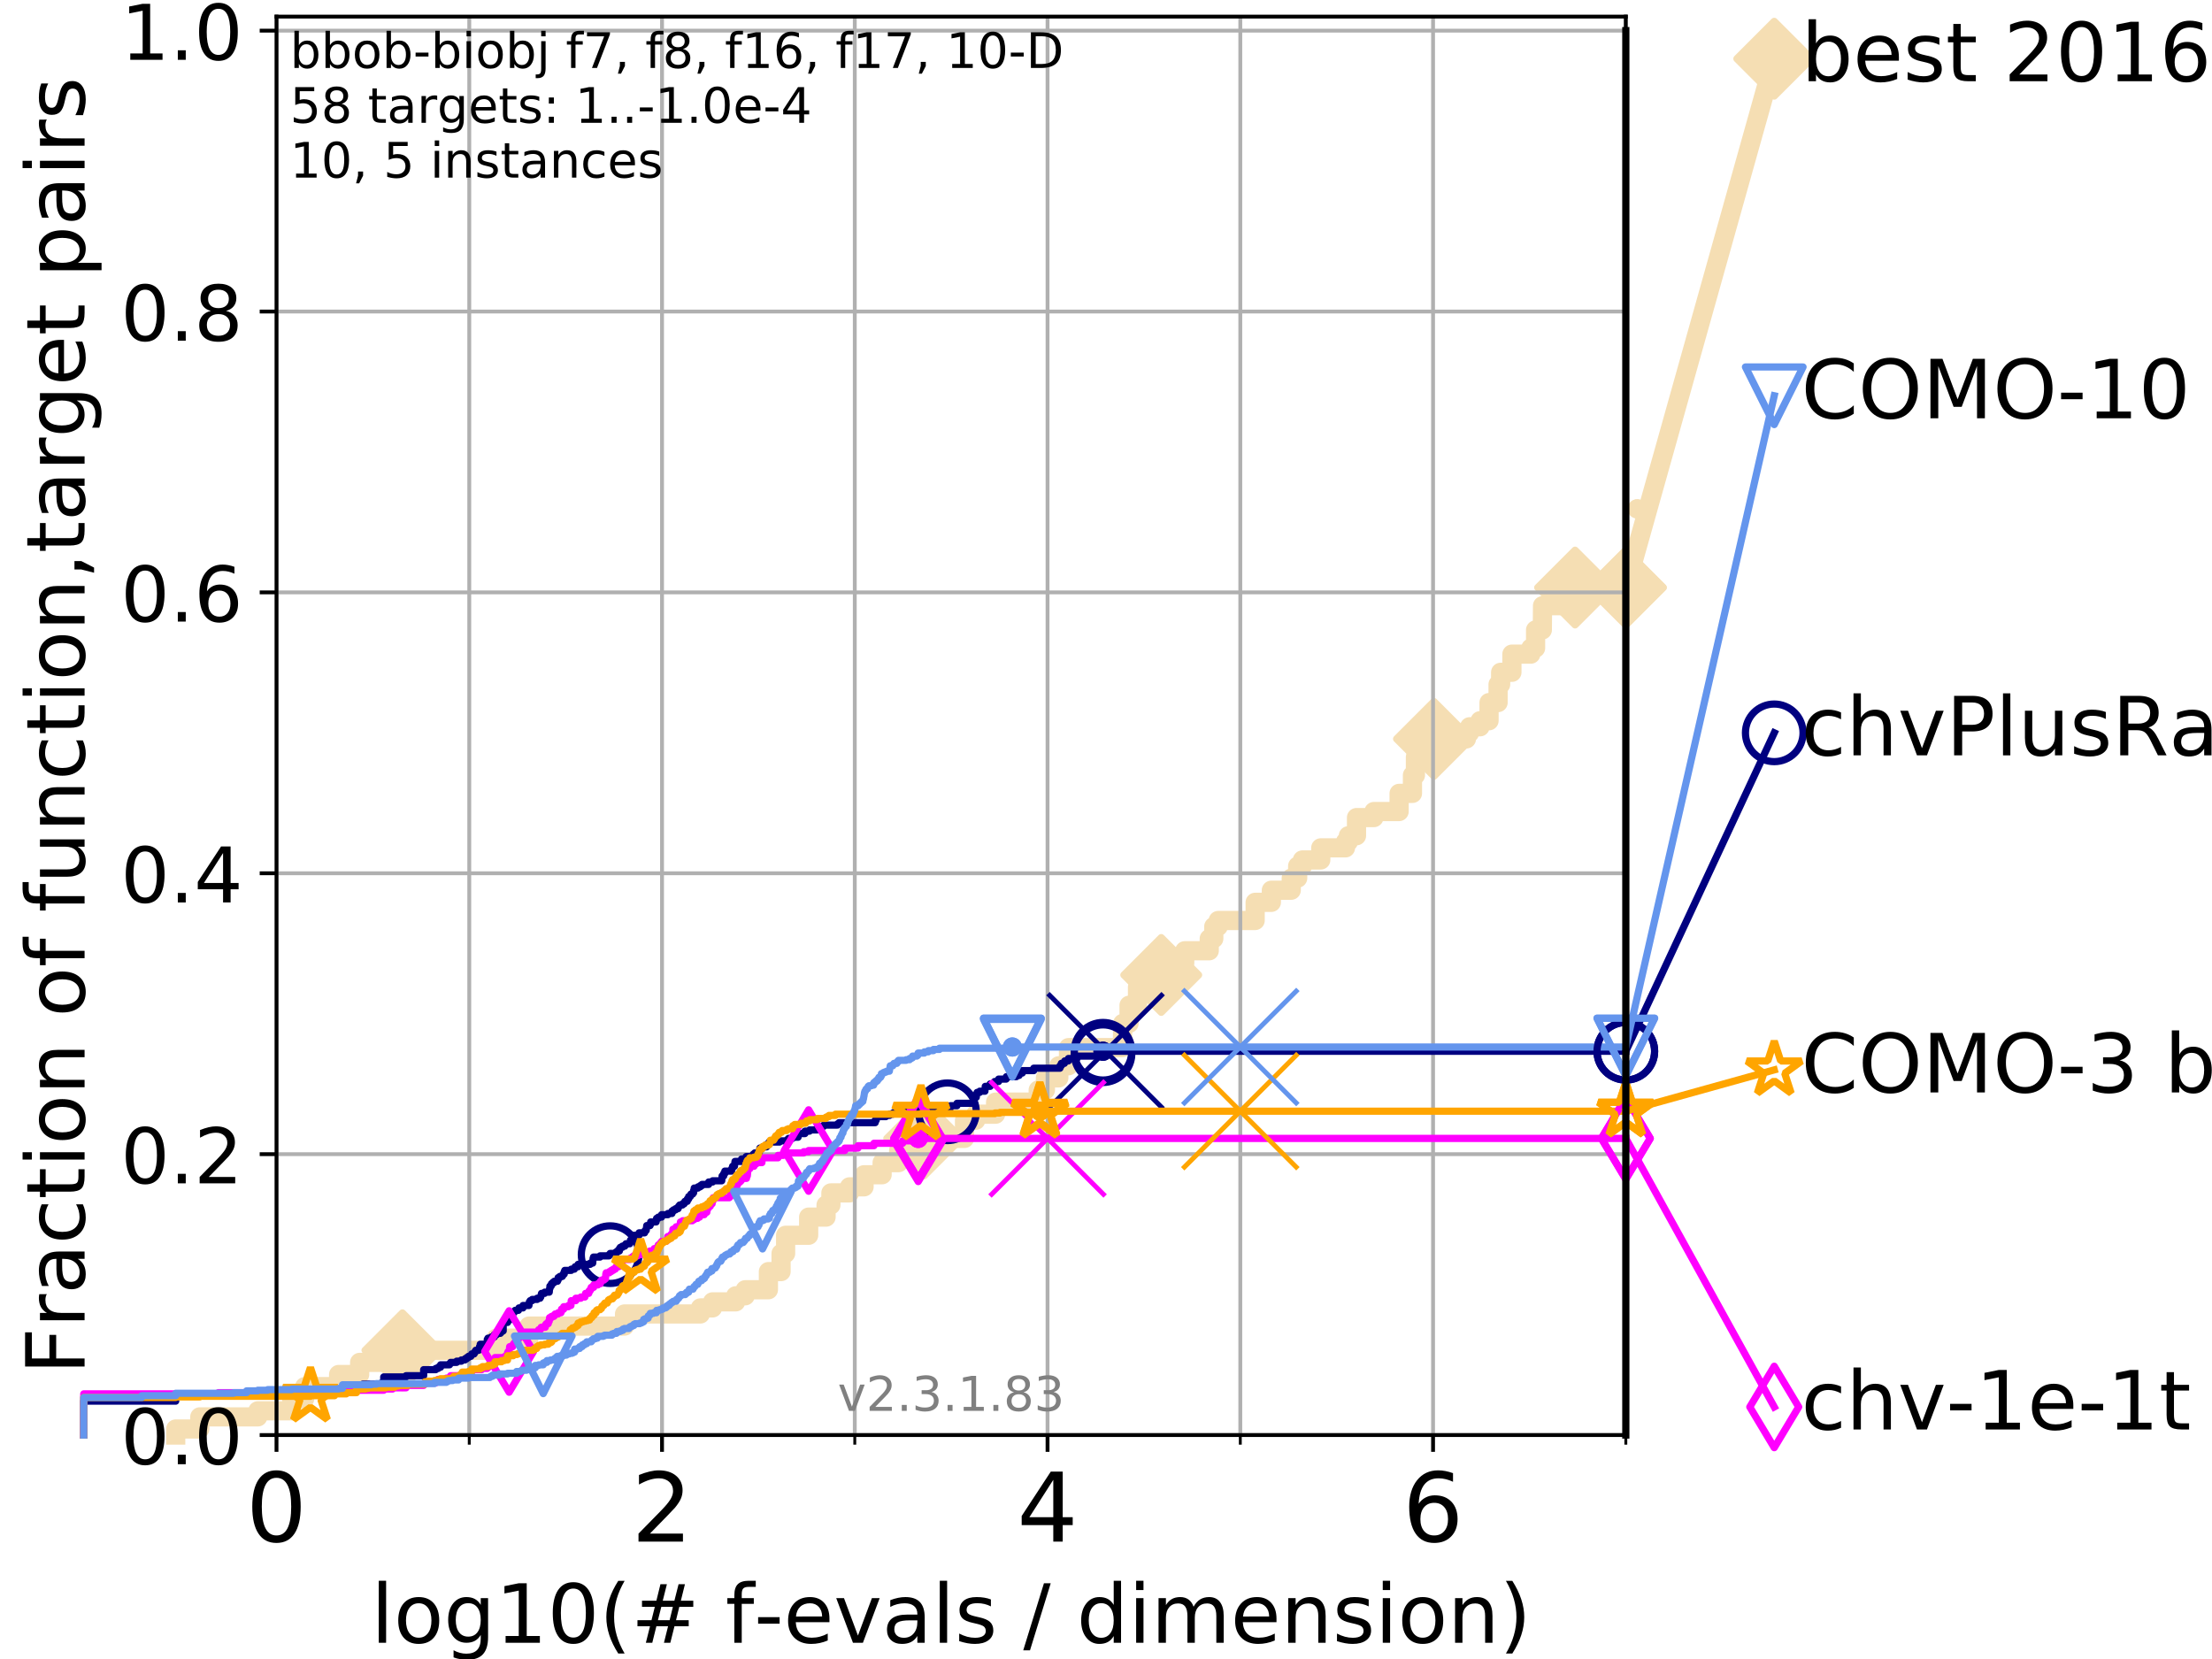 <?xml version="1.0" encoding="utf-8" standalone="no"?>
<!DOCTYPE svg PUBLIC "-//W3C//DTD SVG 1.1//EN"
  "http://www.w3.org/Graphics/SVG/1.1/DTD/svg11.dtd">
<!-- Created with matplotlib (https://matplotlib.org/) -->
<svg height="345.6pt" version="1.1" viewBox="0 0 460.8 345.6" width="460.8pt" xmlns="http://www.w3.org/2000/svg" xmlns:xlink="http://www.w3.org/1999/xlink">
 <defs>
  <style type="text/css">
*{stroke-linecap:butt;stroke-linejoin:round;}
  </style>
 </defs>
 <g id="figure_1">
  <g id="patch_1">
   <path d="M 0 345.6 
L 460.8 345.6 
L 460.8 0 
L 0 0 
z
" style="fill:#ffffff;"/>
  </g>
  <g id="axes_1">
   <g id="patch_2">
    <path d="M 57.6 298.944 
L 338.688 298.944 
L 338.688 3.456 
L 57.6 3.456 
z
" style="fill:#ffffff;"/>
   </g>
   <g id="line2d_1">
    <path d="M 36.604 298.944 
L 36.604 297.683 
L 41.621 297.683 
L 41.621 295.161 
L 53.709 295.161 
L 53.709 293.9 
L 60.78 293.9 
L 60.78 291.378 
L 63.468 291.378 
L 63.468 288.856 
L 70.539 288.856 
L 70.539 286.334 
L 74.922 286.334 
L 74.922 283.811 
L 83.83 283.811 
L 83.83 281.289 
L 103.372 281.289 
L 103.372 278.767 
L 110.189 278.767 
L 110.189 276.245 
L 130.101 276.245 
L 130.101 273.723 
L 145.899 273.723 
L 145.899 272.462 
L 148.44 272.462 
L 148.44 271.201 
L 153.258 271.201 
L 153.258 269.94 
L 155.245 269.94 
L 155.245 268.679 
L 160.074 268.679 
L 160.074 264.896 
L 162.712 264.896 
L 162.712 261.113 
L 163.658 261.113 
L 163.658 257.33 
L 168.458 257.33 
L 168.458 253.546 
L 172.086 253.546 
L 172.086 251.024 
L 173.091 251.024 
L 173.091 248.502 
L 176.967 248.502 
L 176.967 247.241 
L 180.002 247.241 
L 180.002 244.719 
L 183.763 244.719 
L 183.763 242.197 
L 187.206 242.197 
L 187.206 239.675 
L 192.101 239.675 
L 192.101 238.414 
L 192.522 238.414 
L 192.522 237.153 
L 200.923 237.153 
L 200.923 233.37 
L 203.269 233.37 
L 203.269 232.109 
L 207.401 232.109 
L 207.401 229.587 
L 216.278 229.587 
L 216.278 227.064 
L 217.78 227.064 
L 217.78 224.542 
L 220.569 224.542 
L 220.569 222.02 
L 222.586 222.02 
L 222.586 218.237 
L 233.81 218.237 
L 233.878 213.193 
L 235.206 213.193 
L 235.206 209.41 
L 236.963 209.41 
L 236.963 205.627 
L 241.907 205.627 
L 241.907 203.105 
L 243.135 203.105 
L 243.135 200.583 
L 246.8 200.583 
L 246.8 198.06 
L 251.908 198.06 
L 251.908 195.538 
L 252.851 195.538 
L 252.851 193.016 
L 253.778 193.016 
L 253.778 191.755 
L 261.47 191.755 
L 261.47 187.972 
L 264.847 187.972 
L 264.847 185.45 
L 268.99 185.45 
L 268.99 182.928 
L 270.33 182.928 
L 270.33 180.406 
L 271.319 180.406 
L 271.319 179.145 
L 275.14 179.145 
L 275.14 176.623 
L 280.286 176.623 
L 280.286 175.362 
L 280.885 175.362 
L 280.885 174.101 
L 282.585 174.101 
L 282.585 170.317 
L 286.212 170.317 
L 286.212 169.056 
L 291.46 169.056 
L 291.46 165.273 
L 294.24 165.273 
L 294.24 161.49 
L 294.858 161.49 
L 294.858 157.707 
L 298.539 157.707 
L 298.539 156.446 
L 298.72 156.446 
L 298.72 153.924 
L 305.484 153.924 
L 305.484 152.663 
L 306.141 152.663 
L 306.141 151.402 
L 308.325 151.402 
L 308.325 150.141 
L 310.195 150.141 
L 310.195 146.358 
L 312.077 146.358 
L 312.077 142.574 
L 312.612 142.574 
L 312.612 140.052 
L 314.958 140.052 
L 314.958 136.269 
L 318.891 136.269 
L 318.891 135.008 
L 319.889 135.008 
L 319.889 131.225 
L 321.296 131.225 
L 321.337 126.181 
L 327.985 126.181 
L 327.985 124.92 
L 328.117 124.92 
L 328.117 122.398 
L 338.688 122.398 
L 338.688 122.398 
" style="fill:none;stroke:#f5deb3;stroke-linecap:square;stroke-width:4;"/>
   </g>
   <g id="line2d_2">
    <defs>
     <path d="M 0 7.778 
L 7.778 0 
L 0 -7.778 
L -7.778 0 
z
" id="mac88d1c280" style="stroke:#f5deb3;stroke-linejoin:miter;stroke-width:1.5;"/>
    </defs>
    <g>
     <use style="fill:#f5deb3;stroke:#f5deb3;stroke-linejoin:miter;stroke-width:1.5;" x="83.83" xlink:href="#mac88d1c280" y="281.289"/>
     <use style="fill:#f5deb3;stroke:#f5deb3;stroke-linejoin:miter;stroke-width:1.5;" x="192.522" xlink:href="#mac88d1c280" y="237.153"/>
     <use style="fill:#f5deb3;stroke:#f5deb3;stroke-linejoin:miter;stroke-width:1.5;" x="241.907" xlink:href="#mac88d1c280" y="203.105"/>
     <use style="fill:#f5deb3;stroke:#f5deb3;stroke-linejoin:miter;stroke-width:1.5;" x="298.72" xlink:href="#mac88d1c280" y="153.924"/>
     <use style="fill:#f5deb3;stroke:#f5deb3;stroke-linejoin:miter;stroke-width:1.5;" x="328.117" xlink:href="#mac88d1c280" y="122.398"/>
     <use style="fill:#f5deb3;stroke:#f5deb3;stroke-linejoin:miter;stroke-width:1.5;" x="338.688" xlink:href="#mac88d1c280" y="122.398"/>
    </g>
   </g>
   <g id="line2d_3">
    <path style="fill:none;stroke:#f5deb3;stroke-linecap:square;stroke-width:4;"/>
    <g/>
   </g>
   <g id="line2d_4">
    <path d="M 338.688 122.398 
L 369.608 12.233 
" style="fill:none;stroke:#f5deb3;stroke-linecap:square;stroke-width:4;"/>
    <g>
     <use style="fill:#f5deb3;stroke:#f5deb3;stroke-linejoin:miter;stroke-width:1.5;" x="338.688" xlink:href="#mac88d1c280" y="122.398"/>
     <use style="fill:#f5deb3;stroke:#f5deb3;stroke-linejoin:miter;stroke-width:1.5;" x="369.608" xlink:href="#mac88d1c280" y="12.233"/>
    </g>
   </g>
   <g id="matplotlib.axis_1">
    <g id="xtick_1">
     <g id="line2d_5">
      <path clip-path="url(#pc390de3230)" d="M 57.6 298.944 
L 57.6 3.456 
" style="fill:none;stroke:#b0b0b0;stroke-linecap:square;stroke-width:0.8;"/>
     </g>
     <g id="line2d_6">
      <defs>
       <path d="M 0 0 
L 0 3.5 
" id="mdb499220d6" style="stroke:#000000;stroke-width:0.8;"/>
      </defs>
      <g>
       <use style="stroke:#000000;stroke-width:0.8;" x="57.6" xlink:href="#mdb499220d6" y="298.944"/>
      </g>
     </g>
     <g id="text_1">
      <!-- 0 -->
      <defs>
       <path d="M 31.781 66.406 
Q 24.172 66.406 20.328 58.906 
Q 16.5 51.422 16.5 36.375 
Q 16.5 21.391 20.328 13.891 
Q 24.172 6.391 31.781 6.391 
Q 39.453 6.391 43.281 13.891 
Q 47.125 21.391 47.125 36.375 
Q 47.125 51.422 43.281 58.906 
Q 39.453 66.406 31.781 66.406 
z
M 31.781 74.219 
Q 44.047 74.219 50.516 64.516 
Q 56.984 54.828 56.984 36.375 
Q 56.984 17.969 50.516 8.266 
Q 44.047 -1.422 31.781 -1.422 
Q 19.531 -1.422 13.062 8.266 
Q 6.594 17.969 6.594 36.375 
Q 6.594 54.828 13.062 64.516 
Q 19.531 74.219 31.781 74.219 
z
" id="DejaVuSans-48"/>
      </defs>
      <g transform="translate(51.237 321.141)scale(0.2 -0.2)">
       <use xlink:href="#DejaVuSans-48"/>
      </g>
     </g>
    </g>
    <g id="xtick_2">
     <g id="line2d_7">
      <path clip-path="url(#pc390de3230)" d="M 137.911 298.944 
L 137.911 3.456 
" style="fill:none;stroke:#b0b0b0;stroke-linecap:square;stroke-width:0.8;"/>
     </g>
     <g id="line2d_8">
      <g>
       <use style="stroke:#000000;stroke-width:0.8;" x="137.911" xlink:href="#mdb499220d6" y="298.944"/>
      </g>
     </g>
     <g id="text_2">
      <!-- 2 -->
      <defs>
       <path d="M 19.188 8.297 
L 53.609 8.297 
L 53.609 0 
L 7.328 0 
L 7.328 8.297 
Q 12.938 14.109 22.625 23.891 
Q 32.328 33.688 34.812 36.531 
Q 39.547 41.844 41.422 45.531 
Q 43.312 49.219 43.312 52.781 
Q 43.312 58.594 39.234 62.25 
Q 35.156 65.922 28.609 65.922 
Q 23.969 65.922 18.812 64.312 
Q 13.672 62.703 7.812 59.422 
L 7.812 69.391 
Q 13.766 71.781 18.938 73 
Q 24.125 74.219 28.422 74.219 
Q 39.75 74.219 46.484 68.547 
Q 53.219 62.891 53.219 53.422 
Q 53.219 48.922 51.531 44.891 
Q 49.859 40.875 45.406 35.406 
Q 44.188 33.984 37.641 27.219 
Q 31.109 20.453 19.188 8.297 
z
" id="DejaVuSans-50"/>
      </defs>
      <g transform="translate(131.548 321.141)scale(0.2 -0.2)">
       <use xlink:href="#DejaVuSans-50"/>
      </g>
     </g>
    </g>
    <g id="xtick_3">
     <g id="line2d_9">
      <path clip-path="url(#pc390de3230)" d="M 218.222 298.944 
L 218.222 3.456 
" style="fill:none;stroke:#b0b0b0;stroke-linecap:square;stroke-width:0.8;"/>
     </g>
     <g id="line2d_10">
      <g>
       <use style="stroke:#000000;stroke-width:0.8;" x="218.222" xlink:href="#mdb499220d6" y="298.944"/>
      </g>
     </g>
     <g id="text_3">
      <!-- 4 -->
      <defs>
       <path d="M 37.797 64.312 
L 12.891 25.391 
L 37.797 25.391 
z
M 35.203 72.906 
L 47.609 72.906 
L 47.609 25.391 
L 58.016 25.391 
L 58.016 17.188 
L 47.609 17.188 
L 47.609 0 
L 37.797 0 
L 37.797 17.188 
L 4.891 17.188 
L 4.891 26.703 
z
" id="DejaVuSans-52"/>
      </defs>
      <g transform="translate(211.859 321.141)scale(0.2 -0.2)">
       <use xlink:href="#DejaVuSans-52"/>
      </g>
     </g>
    </g>
    <g id="xtick_4">
     <g id="line2d_11">
      <path clip-path="url(#pc390de3230)" d="M 298.533 298.944 
L 298.533 3.456 
" style="fill:none;stroke:#b0b0b0;stroke-linecap:square;stroke-width:0.8;"/>
     </g>
     <g id="line2d_12">
      <g>
       <use style="stroke:#000000;stroke-width:0.8;" x="298.533" xlink:href="#mdb499220d6" y="298.944"/>
      </g>
     </g>
     <g id="text_4">
      <!-- 6 -->
      <defs>
       <path d="M 33.016 40.375 
Q 26.375 40.375 22.484 35.828 
Q 18.609 31.297 18.609 23.391 
Q 18.609 15.531 22.484 10.953 
Q 26.375 6.391 33.016 6.391 
Q 39.656 6.391 43.531 10.953 
Q 47.406 15.531 47.406 23.391 
Q 47.406 31.297 43.531 35.828 
Q 39.656 40.375 33.016 40.375 
z
M 52.594 71.297 
L 52.594 62.312 
Q 48.875 64.062 45.094 64.984 
Q 41.312 65.922 37.594 65.922 
Q 27.828 65.922 22.672 59.328 
Q 17.531 52.734 16.797 39.406 
Q 19.672 43.656 24.016 45.922 
Q 28.375 48.188 33.594 48.188 
Q 44.578 48.188 50.953 41.516 
Q 57.328 34.859 57.328 23.391 
Q 57.328 12.156 50.688 5.359 
Q 44.047 -1.422 33.016 -1.422 
Q 20.359 -1.422 13.672 8.266 
Q 6.984 17.969 6.984 36.375 
Q 6.984 53.656 15.188 63.938 
Q 23.391 74.219 37.203 74.219 
Q 40.922 74.219 44.703 73.484 
Q 48.484 72.75 52.594 71.297 
z
" id="DejaVuSans-54"/>
      </defs>
      <g transform="translate(292.17 321.141)scale(0.2 -0.2)">
       <use xlink:href="#DejaVuSans-54"/>
      </g>
     </g>
    </g>
    <g id="xtick_5">
     <g id="line2d_13">
      <path clip-path="url(#pc390de3230)" d="M 97.755 298.944 
L 97.755 3.456 
" style="fill:none;stroke:#b0b0b0;stroke-linecap:square;stroke-width:0.8;"/>
     </g>
     <g id="line2d_14">
      <defs>
       <path d="M 0 0 
L 0 2 
" id="m6b7514d9ec" style="stroke:#000000;stroke-width:0.6;"/>
      </defs>
      <g>
       <use style="stroke:#000000;stroke-width:0.6;" x="97.755" xlink:href="#m6b7514d9ec" y="298.944"/>
      </g>
     </g>
    </g>
    <g id="xtick_6">
     <g id="line2d_15">
      <path clip-path="url(#pc390de3230)" d="M 178.066 298.944 
L 178.066 3.456 
" style="fill:none;stroke:#b0b0b0;stroke-linecap:square;stroke-width:0.8;"/>
     </g>
     <g id="line2d_16">
      <g>
       <use style="stroke:#000000;stroke-width:0.6;" x="178.066" xlink:href="#m6b7514d9ec" y="298.944"/>
      </g>
     </g>
    </g>
    <g id="xtick_7">
     <g id="line2d_17">
      <path clip-path="url(#pc390de3230)" d="M 258.377 298.944 
L 258.377 3.456 
" style="fill:none;stroke:#b0b0b0;stroke-linecap:square;stroke-width:0.8;"/>
     </g>
     <g id="line2d_18">
      <g>
       <use style="stroke:#000000;stroke-width:0.6;" x="258.377" xlink:href="#m6b7514d9ec" y="298.944"/>
      </g>
     </g>
    </g>
    <g id="xtick_8">
     <g id="line2d_19">
      <path clip-path="url(#pc390de3230)" d="M 338.688 298.944 
L 338.688 3.456 
" style="fill:none;stroke:#b0b0b0;stroke-linecap:square;stroke-width:0.8;"/>
     </g>
     <g id="line2d_20">
      <g>
       <use style="stroke:#000000;stroke-width:0.6;" x="338.688" xlink:href="#m6b7514d9ec" y="298.944"/>
      </g>
     </g>
    </g>
    <g id="text_5">
     <!-- log10(# f-evals / dimension) -->
     <defs>
      <path d="M 9.422 75.984 
L 18.406 75.984 
L 18.406 0 
L 9.422 0 
z
" id="DejaVuSans-108"/>
      <path d="M 30.609 48.391 
Q 23.391 48.391 19.188 42.75 
Q 14.984 37.109 14.984 27.297 
Q 14.984 17.484 19.156 11.844 
Q 23.344 6.203 30.609 6.203 
Q 37.797 6.203 41.984 11.859 
Q 46.188 17.531 46.188 27.297 
Q 46.188 37.016 41.984 42.703 
Q 37.797 48.391 30.609 48.391 
z
M 30.609 56 
Q 42.328 56 49.016 48.375 
Q 55.719 40.766 55.719 27.297 
Q 55.719 13.875 49.016 6.219 
Q 42.328 -1.422 30.609 -1.422 
Q 18.844 -1.422 12.172 6.219 
Q 5.516 13.875 5.516 27.297 
Q 5.516 40.766 12.172 48.375 
Q 18.844 56 30.609 56 
z
" id="DejaVuSans-111"/>
      <path d="M 45.406 27.984 
Q 45.406 37.75 41.375 43.109 
Q 37.359 48.484 30.078 48.484 
Q 22.859 48.484 18.828 43.109 
Q 14.797 37.75 14.797 27.984 
Q 14.797 18.266 18.828 12.891 
Q 22.859 7.516 30.078 7.516 
Q 37.359 7.516 41.375 12.891 
Q 45.406 18.266 45.406 27.984 
z
M 54.391 6.781 
Q 54.391 -7.172 48.188 -13.984 
Q 42 -20.797 29.203 -20.797 
Q 24.469 -20.797 20.266 -20.094 
Q 16.062 -19.391 12.109 -17.922 
L 12.109 -9.188 
Q 16.062 -11.328 19.922 -12.344 
Q 23.781 -13.375 27.781 -13.375 
Q 36.625 -13.375 41.016 -8.766 
Q 45.406 -4.156 45.406 5.172 
L 45.406 9.625 
Q 42.625 4.781 38.281 2.391 
Q 33.938 0 27.875 0 
Q 17.828 0 11.672 7.656 
Q 5.516 15.328 5.516 27.984 
Q 5.516 40.672 11.672 48.328 
Q 17.828 56 27.875 56 
Q 33.938 56 38.281 53.609 
Q 42.625 51.219 45.406 46.391 
L 45.406 54.688 
L 54.391 54.688 
z
" id="DejaVuSans-103"/>
      <path d="M 12.406 8.297 
L 28.516 8.297 
L 28.516 63.922 
L 10.984 60.406 
L 10.984 69.391 
L 28.422 72.906 
L 38.281 72.906 
L 38.281 8.297 
L 54.391 8.297 
L 54.391 0 
L 12.406 0 
z
" id="DejaVuSans-49"/>
      <path d="M 31 75.875 
Q 24.469 64.656 21.281 53.656 
Q 18.109 42.672 18.109 31.391 
Q 18.109 20.125 21.312 9.062 
Q 24.516 -2 31 -13.188 
L 23.188 -13.188 
Q 15.875 -1.703 12.234 9.375 
Q 8.594 20.453 8.594 31.391 
Q 8.594 42.281 12.203 53.312 
Q 15.828 64.359 23.188 75.875 
z
" id="DejaVuSans-40"/>
      <path d="M 51.125 44 
L 36.922 44 
L 32.812 27.688 
L 47.125 27.688 
z
M 43.797 71.781 
L 38.719 51.516 
L 52.984 51.516 
L 58.109 71.781 
L 65.922 71.781 
L 60.891 51.516 
L 76.125 51.516 
L 76.125 44 
L 58.984 44 
L 54.984 27.688 
L 70.516 27.688 
L 70.516 20.219 
L 53.078 20.219 
L 48 0 
L 40.188 0 
L 45.219 20.219 
L 30.906 20.219 
L 25.875 0 
L 18.016 0 
L 23.094 20.219 
L 7.719 20.219 
L 7.719 27.688 
L 24.906 27.688 
L 29 44 
L 13.281 44 
L 13.281 51.516 
L 30.906 51.516 
L 35.891 71.781 
z
" id="DejaVuSans-35"/>
      <path id="DejaVuSans-32"/>
      <path d="M 37.109 75.984 
L 37.109 68.5 
L 28.516 68.5 
Q 23.688 68.5 21.797 66.547 
Q 19.922 64.594 19.922 59.516 
L 19.922 54.688 
L 34.719 54.688 
L 34.719 47.703 
L 19.922 47.703 
L 19.922 0 
L 10.891 0 
L 10.891 47.703 
L 2.297 47.703 
L 2.297 54.688 
L 10.891 54.688 
L 10.891 58.5 
Q 10.891 67.625 15.141 71.797 
Q 19.391 75.984 28.609 75.984 
z
" id="DejaVuSans-102"/>
      <path d="M 4.891 31.391 
L 31.203 31.391 
L 31.203 23.391 
L 4.891 23.391 
z
" id="DejaVuSans-45"/>
      <path d="M 56.203 29.594 
L 56.203 25.203 
L 14.891 25.203 
Q 15.484 15.922 20.484 11.062 
Q 25.484 6.203 34.422 6.203 
Q 39.594 6.203 44.453 7.469 
Q 49.312 8.734 54.109 11.281 
L 54.109 2.781 
Q 49.266 0.734 44.188 -0.344 
Q 39.109 -1.422 33.891 -1.422 
Q 20.797 -1.422 13.156 6.188 
Q 5.516 13.812 5.516 26.812 
Q 5.516 40.234 12.766 48.109 
Q 20.016 56 32.328 56 
Q 43.359 56 49.781 48.891 
Q 56.203 41.797 56.203 29.594 
z
M 47.219 32.234 
Q 47.125 39.594 43.094 43.984 
Q 39.062 48.391 32.422 48.391 
Q 24.906 48.391 20.391 44.141 
Q 15.875 39.891 15.188 32.172 
z
" id="DejaVuSans-101"/>
      <path d="M 2.984 54.688 
L 12.5 54.688 
L 29.594 8.797 
L 46.688 54.688 
L 56.203 54.688 
L 35.688 0 
L 23.484 0 
z
" id="DejaVuSans-118"/>
      <path d="M 34.281 27.484 
Q 23.391 27.484 19.188 25 
Q 14.984 22.516 14.984 16.5 
Q 14.984 11.719 18.141 8.906 
Q 21.297 6.109 26.703 6.109 
Q 34.188 6.109 38.703 11.406 
Q 43.219 16.703 43.219 25.484 
L 43.219 27.484 
z
M 52.203 31.203 
L 52.203 0 
L 43.219 0 
L 43.219 8.297 
Q 40.141 3.328 35.547 0.953 
Q 30.953 -1.422 24.312 -1.422 
Q 15.922 -1.422 10.953 3.297 
Q 6 8.016 6 15.922 
Q 6 25.141 12.172 29.828 
Q 18.359 34.516 30.609 34.516 
L 43.219 34.516 
L 43.219 35.406 
Q 43.219 41.609 39.141 45 
Q 35.062 48.391 27.688 48.391 
Q 23 48.391 18.547 47.266 
Q 14.109 46.141 10.016 43.891 
L 10.016 52.203 
Q 14.938 54.109 19.578 55.047 
Q 24.219 56 28.609 56 
Q 40.484 56 46.344 49.844 
Q 52.203 43.703 52.203 31.203 
z
" id="DejaVuSans-97"/>
      <path d="M 44.281 53.078 
L 44.281 44.578 
Q 40.484 46.531 36.375 47.5 
Q 32.281 48.484 27.875 48.484 
Q 21.188 48.484 17.844 46.438 
Q 14.5 44.391 14.5 40.281 
Q 14.5 37.156 16.891 35.375 
Q 19.281 33.594 26.516 31.984 
L 29.594 31.297 
Q 39.156 29.25 43.188 25.516 
Q 47.219 21.781 47.219 15.094 
Q 47.219 7.469 41.188 3.016 
Q 35.156 -1.422 24.609 -1.422 
Q 20.219 -1.422 15.453 -0.562 
Q 10.688 0.297 5.422 2 
L 5.422 11.281 
Q 10.406 8.688 15.234 7.391 
Q 20.062 6.109 24.812 6.109 
Q 31.156 6.109 34.562 8.281 
Q 37.984 10.453 37.984 14.406 
Q 37.984 18.062 35.516 20.016 
Q 33.062 21.969 24.703 23.781 
L 21.578 24.516 
Q 13.234 26.266 9.516 29.906 
Q 5.812 33.547 5.812 39.891 
Q 5.812 47.609 11.281 51.797 
Q 16.75 56 26.812 56 
Q 31.781 56 36.172 55.266 
Q 40.578 54.547 44.281 53.078 
z
" id="DejaVuSans-115"/>
      <path d="M 25.391 72.906 
L 33.688 72.906 
L 8.297 -9.281 
L 0 -9.281 
z
" id="DejaVuSans-47"/>
      <path d="M 45.406 46.391 
L 45.406 75.984 
L 54.391 75.984 
L 54.391 0 
L 45.406 0 
L 45.406 8.203 
Q 42.578 3.328 38.25 0.953 
Q 33.938 -1.422 27.875 -1.422 
Q 17.969 -1.422 11.734 6.484 
Q 5.516 14.406 5.516 27.297 
Q 5.516 40.188 11.734 48.094 
Q 17.969 56 27.875 56 
Q 33.938 56 38.25 53.625 
Q 42.578 51.266 45.406 46.391 
z
M 14.797 27.297 
Q 14.797 17.391 18.875 11.75 
Q 22.953 6.109 30.078 6.109 
Q 37.203 6.109 41.297 11.75 
Q 45.406 17.391 45.406 27.297 
Q 45.406 37.203 41.297 42.844 
Q 37.203 48.484 30.078 48.484 
Q 22.953 48.484 18.875 42.844 
Q 14.797 37.203 14.797 27.297 
z
" id="DejaVuSans-100"/>
      <path d="M 9.422 54.688 
L 18.406 54.688 
L 18.406 0 
L 9.422 0 
z
M 9.422 75.984 
L 18.406 75.984 
L 18.406 64.594 
L 9.422 64.594 
z
" id="DejaVuSans-105"/>
      <path d="M 52 44.188 
Q 55.375 50.25 60.062 53.125 
Q 64.75 56 71.094 56 
Q 79.641 56 84.281 50.016 
Q 88.922 44.047 88.922 33.016 
L 88.922 0 
L 79.891 0 
L 79.891 32.719 
Q 79.891 40.578 77.094 44.375 
Q 74.312 48.188 68.609 48.188 
Q 61.625 48.188 57.562 43.547 
Q 53.516 38.922 53.516 30.906 
L 53.516 0 
L 44.484 0 
L 44.484 32.719 
Q 44.484 40.625 41.703 44.406 
Q 38.922 48.188 33.109 48.188 
Q 26.219 48.188 22.156 43.531 
Q 18.109 38.875 18.109 30.906 
L 18.109 0 
L 9.078 0 
L 9.078 54.688 
L 18.109 54.688 
L 18.109 46.188 
Q 21.188 51.219 25.484 53.609 
Q 29.781 56 35.688 56 
Q 41.656 56 45.828 52.969 
Q 50 49.953 52 44.188 
z
" id="DejaVuSans-109"/>
      <path d="M 54.891 33.016 
L 54.891 0 
L 45.906 0 
L 45.906 32.719 
Q 45.906 40.484 42.875 44.328 
Q 39.844 48.188 33.797 48.188 
Q 26.516 48.188 22.312 43.547 
Q 18.109 38.922 18.109 30.906 
L 18.109 0 
L 9.078 0 
L 9.078 54.688 
L 18.109 54.688 
L 18.109 46.188 
Q 21.344 51.125 25.703 53.562 
Q 30.078 56 35.797 56 
Q 45.219 56 50.047 50.172 
Q 54.891 44.344 54.891 33.016 
z
" id="DejaVuSans-110"/>
      <path d="M 8.016 75.875 
L 15.828 75.875 
Q 23.141 64.359 26.781 53.312 
Q 30.422 42.281 30.422 31.391 
Q 30.422 20.453 26.781 9.375 
Q 23.141 -1.703 15.828 -13.188 
L 8.016 -13.188 
Q 14.5 -2 17.703 9.062 
Q 20.906 20.125 20.906 31.391 
Q 20.906 42.672 17.703 53.656 
Q 14.5 64.656 8.016 75.875 
z
" id="DejaVuSans-41"/>
     </defs>
     <g transform="translate(77.303 342.218)scale(0.17 -0.17)">
      <use xlink:href="#DejaVuSans-108"/>
      <use x="27.783" xlink:href="#DejaVuSans-111"/>
      <use x="88.965" xlink:href="#DejaVuSans-103"/>
      <use x="152.441" xlink:href="#DejaVuSans-49"/>
      <use x="216.064" xlink:href="#DejaVuSans-48"/>
      <use x="279.688" xlink:href="#DejaVuSans-40"/>
      <use x="318.701" xlink:href="#DejaVuSans-35"/>
      <use x="402.49" xlink:href="#DejaVuSans-32"/>
      <use x="434.277" xlink:href="#DejaVuSans-102"/>
      <use x="469.404" xlink:href="#DejaVuSans-45"/>
      <use x="505.488" xlink:href="#DejaVuSans-101"/>
      <use x="567.012" xlink:href="#DejaVuSans-118"/>
      <use x="626.191" xlink:href="#DejaVuSans-97"/>
      <use x="687.471" xlink:href="#DejaVuSans-108"/>
      <use x="715.254" xlink:href="#DejaVuSans-115"/>
      <use x="767.354" xlink:href="#DejaVuSans-32"/>
      <use x="799.141" xlink:href="#DejaVuSans-47"/>
      <use x="832.832" xlink:href="#DejaVuSans-32"/>
      <use x="864.619" xlink:href="#DejaVuSans-100"/>
      <use x="928.096" xlink:href="#DejaVuSans-105"/>
      <use x="955.879" xlink:href="#DejaVuSans-109"/>
      <use x="1053.291" xlink:href="#DejaVuSans-101"/>
      <use x="1114.814" xlink:href="#DejaVuSans-110"/>
      <use x="1178.193" xlink:href="#DejaVuSans-115"/>
      <use x="1230.293" xlink:href="#DejaVuSans-105"/>
      <use x="1258.076" xlink:href="#DejaVuSans-111"/>
      <use x="1319.258" xlink:href="#DejaVuSans-110"/>
      <use x="1382.637" xlink:href="#DejaVuSans-41"/>
     </g>
    </g>
   </g>
   <g id="matplotlib.axis_2">
    <g id="ytick_1">
     <g id="line2d_21">
      <path clip-path="url(#pc390de3230)" d="M 57.6 298.944 
L 338.688 298.944 
" style="fill:none;stroke:#b0b0b0;stroke-linecap:square;stroke-width:0.8;"/>
     </g>
     <g id="line2d_22">
      <defs>
       <path d="M 0 0 
L -3.5 0 
" id="m1aaf2f732f" style="stroke:#000000;stroke-width:0.8;"/>
      </defs>
      <g>
       <use style="stroke:#000000;stroke-width:0.8;" x="57.6" xlink:href="#m1aaf2f732f" y="298.944"/>
      </g>
     </g>
     <g id="text_6">
      <!-- 0.0 -->
      <defs>
       <path d="M 10.688 12.406 
L 21 12.406 
L 21 0 
L 10.688 0 
z
" id="DejaVuSans-46"/>
      </defs>
      <g transform="translate(25.155 305.023)scale(0.16 -0.16)">
       <use xlink:href="#DejaVuSans-48"/>
       <use x="63.623" xlink:href="#DejaVuSans-46"/>
       <use x="95.41" xlink:href="#DejaVuSans-48"/>
      </g>
     </g>
    </g>
    <g id="ytick_2">
     <g id="line2d_23">
      <path clip-path="url(#pc390de3230)" d="M 57.6 240.432 
L 338.688 240.432 
" style="fill:none;stroke:#b0b0b0;stroke-linecap:square;stroke-width:0.8;"/>
     </g>
     <g id="line2d_24">
      <g>
       <use style="stroke:#000000;stroke-width:0.8;" x="57.6" xlink:href="#m1aaf2f732f" y="240.432"/>
      </g>
     </g>
     <g id="text_7">
      <!-- 0.2 -->
      <g transform="translate(25.155 246.51)scale(0.16 -0.16)">
       <use xlink:href="#DejaVuSans-48"/>
       <use x="63.623" xlink:href="#DejaVuSans-46"/>
       <use x="95.41" xlink:href="#DejaVuSans-50"/>
      </g>
     </g>
    </g>
    <g id="ytick_3">
     <g id="line2d_25">
      <path clip-path="url(#pc390de3230)" d="M 57.6 181.919 
L 338.688 181.919 
" style="fill:none;stroke:#b0b0b0;stroke-linecap:square;stroke-width:0.8;"/>
     </g>
     <g id="line2d_26">
      <g>
       <use style="stroke:#000000;stroke-width:0.8;" x="57.6" xlink:href="#m1aaf2f732f" y="181.919"/>
      </g>
     </g>
     <g id="text_8">
      <!-- 0.4 -->
      <g transform="translate(25.155 187.998)scale(0.16 -0.16)">
       <use xlink:href="#DejaVuSans-48"/>
       <use x="63.623" xlink:href="#DejaVuSans-46"/>
       <use x="95.41" xlink:href="#DejaVuSans-52"/>
      </g>
     </g>
    </g>
    <g id="ytick_4">
     <g id="line2d_27">
      <path clip-path="url(#pc390de3230)" d="M 57.6 123.407 
L 338.688 123.407 
" style="fill:none;stroke:#b0b0b0;stroke-linecap:square;stroke-width:0.8;"/>
     </g>
     <g id="line2d_28">
      <g>
       <use style="stroke:#000000;stroke-width:0.8;" x="57.6" xlink:href="#m1aaf2f732f" y="123.407"/>
      </g>
     </g>
     <g id="text_9">
      <!-- 0.6 -->
      <g transform="translate(25.155 129.485)scale(0.16 -0.16)">
       <use xlink:href="#DejaVuSans-48"/>
       <use x="63.623" xlink:href="#DejaVuSans-46"/>
       <use x="95.41" xlink:href="#DejaVuSans-54"/>
      </g>
     </g>
    </g>
    <g id="ytick_5">
     <g id="line2d_29">
      <path clip-path="url(#pc390de3230)" d="M 57.6 64.894 
L 338.688 64.894 
" style="fill:none;stroke:#b0b0b0;stroke-linecap:square;stroke-width:0.8;"/>
     </g>
     <g id="line2d_30">
      <g>
       <use style="stroke:#000000;stroke-width:0.8;" x="57.6" xlink:href="#m1aaf2f732f" y="64.894"/>
      </g>
     </g>
     <g id="text_10">
      <!-- 0.8 -->
      <defs>
       <path d="M 31.781 34.625 
Q 24.75 34.625 20.719 30.859 
Q 16.703 27.094 16.703 20.516 
Q 16.703 13.922 20.719 10.156 
Q 24.75 6.391 31.781 6.391 
Q 38.812 6.391 42.859 10.172 
Q 46.922 13.969 46.922 20.516 
Q 46.922 27.094 42.891 30.859 
Q 38.875 34.625 31.781 34.625 
z
M 21.922 38.812 
Q 15.578 40.375 12.031 44.719 
Q 8.5 49.078 8.5 55.328 
Q 8.5 64.062 14.719 69.141 
Q 20.953 74.219 31.781 74.219 
Q 42.672 74.219 48.875 69.141 
Q 55.078 64.062 55.078 55.328 
Q 55.078 49.078 51.531 44.719 
Q 48 40.375 41.703 38.812 
Q 48.828 37.156 52.797 32.312 
Q 56.781 27.484 56.781 20.516 
Q 56.781 9.906 50.312 4.234 
Q 43.844 -1.422 31.781 -1.422 
Q 19.734 -1.422 13.25 4.234 
Q 6.781 9.906 6.781 20.516 
Q 6.781 27.484 10.781 32.312 
Q 14.797 37.156 21.922 38.812 
z
M 18.312 54.391 
Q 18.312 48.734 21.844 45.562 
Q 25.391 42.391 31.781 42.391 
Q 38.141 42.391 41.719 45.562 
Q 45.312 48.734 45.312 54.391 
Q 45.312 60.062 41.719 63.234 
Q 38.141 66.406 31.781 66.406 
Q 25.391 66.406 21.844 63.234 
Q 18.312 60.062 18.312 54.391 
z
" id="DejaVuSans-56"/>
      </defs>
      <g transform="translate(25.155 70.973)scale(0.16 -0.16)">
       <use xlink:href="#DejaVuSans-48"/>
       <use x="63.623" xlink:href="#DejaVuSans-46"/>
       <use x="95.41" xlink:href="#DejaVuSans-56"/>
      </g>
     </g>
    </g>
    <g id="ytick_6">
     <g id="line2d_31">
      <path clip-path="url(#pc390de3230)" d="M 57.6 6.382 
L 338.688 6.382 
" style="fill:none;stroke:#b0b0b0;stroke-linecap:square;stroke-width:0.8;"/>
     </g>
     <g id="line2d_32">
      <g>
       <use style="stroke:#000000;stroke-width:0.8;" x="57.6" xlink:href="#m1aaf2f732f" y="6.382"/>
      </g>
     </g>
     <g id="text_11">
      <!-- 1.0 -->
      <g transform="translate(25.155 12.46)scale(0.16 -0.16)">
       <use xlink:href="#DejaVuSans-49"/>
       <use x="63.623" xlink:href="#DejaVuSans-46"/>
       <use x="95.41" xlink:href="#DejaVuSans-48"/>
      </g>
     </g>
    </g>
    <g id="text_12">
     <!-- Fraction of function,target pairs -->
     <defs>
      <path d="M 9.812 72.906 
L 51.703 72.906 
L 51.703 64.594 
L 19.672 64.594 
L 19.672 43.109 
L 48.578 43.109 
L 48.578 34.812 
L 19.672 34.812 
L 19.672 0 
L 9.812 0 
z
" id="DejaVuSans-70"/>
      <path d="M 41.109 46.297 
Q 39.594 47.172 37.812 47.578 
Q 36.031 48 33.891 48 
Q 26.266 48 22.188 43.047 
Q 18.109 38.094 18.109 28.812 
L 18.109 0 
L 9.078 0 
L 9.078 54.688 
L 18.109 54.688 
L 18.109 46.188 
Q 20.953 51.172 25.484 53.578 
Q 30.031 56 36.531 56 
Q 37.453 56 38.578 55.875 
Q 39.703 55.766 41.062 55.516 
z
" id="DejaVuSans-114"/>
      <path d="M 48.781 52.594 
L 48.781 44.188 
Q 44.969 46.297 41.141 47.344 
Q 37.312 48.391 33.406 48.391 
Q 24.656 48.391 19.812 42.844 
Q 14.984 37.312 14.984 27.297 
Q 14.984 17.281 19.812 11.734 
Q 24.656 6.203 33.406 6.203 
Q 37.312 6.203 41.141 7.25 
Q 44.969 8.297 48.781 10.406 
L 48.781 2.094 
Q 45.016 0.344 40.984 -0.531 
Q 36.969 -1.422 32.422 -1.422 
Q 20.062 -1.422 12.781 6.344 
Q 5.516 14.109 5.516 27.297 
Q 5.516 40.672 12.859 48.328 
Q 20.219 56 33.016 56 
Q 37.156 56 41.109 55.141 
Q 45.062 54.297 48.781 52.594 
z
" id="DejaVuSans-99"/>
      <path d="M 18.312 70.219 
L 18.312 54.688 
L 36.812 54.688 
L 36.812 47.703 
L 18.312 47.703 
L 18.312 18.016 
Q 18.312 11.328 20.141 9.422 
Q 21.969 7.516 27.594 7.516 
L 36.812 7.516 
L 36.812 0 
L 27.594 0 
Q 17.188 0 13.234 3.875 
Q 9.281 7.766 9.281 18.016 
L 9.281 47.703 
L 2.688 47.703 
L 2.688 54.688 
L 9.281 54.688 
L 9.281 70.219 
z
" id="DejaVuSans-116"/>
      <path d="M 8.5 21.578 
L 8.5 54.688 
L 17.484 54.688 
L 17.484 21.922 
Q 17.484 14.156 20.5 10.266 
Q 23.531 6.391 29.594 6.391 
Q 36.859 6.391 41.078 11.031 
Q 45.312 15.672 45.312 23.688 
L 45.312 54.688 
L 54.297 54.688 
L 54.297 0 
L 45.312 0 
L 45.312 8.406 
Q 42.047 3.422 37.719 1 
Q 33.406 -1.422 27.688 -1.422 
Q 18.266 -1.422 13.375 4.438 
Q 8.5 10.297 8.5 21.578 
z
M 31.109 56 
z
" id="DejaVuSans-117"/>
      <path d="M 11.719 12.406 
L 22.016 12.406 
L 22.016 4 
L 14.016 -11.625 
L 7.719 -11.625 
L 11.719 4 
z
" id="DejaVuSans-44"/>
      <path d="M 18.109 8.203 
L 18.109 -20.797 
L 9.078 -20.797 
L 9.078 54.688 
L 18.109 54.688 
L 18.109 46.391 
Q 20.953 51.266 25.266 53.625 
Q 29.594 56 35.594 56 
Q 45.562 56 51.781 48.094 
Q 58.016 40.188 58.016 27.297 
Q 58.016 14.406 51.781 6.484 
Q 45.562 -1.422 35.594 -1.422 
Q 29.594 -1.422 25.266 0.953 
Q 20.953 3.328 18.109 8.203 
z
M 48.688 27.297 
Q 48.688 37.203 44.609 42.844 
Q 40.531 48.484 33.406 48.484 
Q 26.266 48.484 22.188 42.844 
Q 18.109 37.203 18.109 27.297 
Q 18.109 17.391 22.188 11.75 
Q 26.266 6.109 33.406 6.109 
Q 40.531 6.109 44.609 11.75 
Q 48.688 17.391 48.688 27.297 
z
" id="DejaVuSans-112"/>
     </defs>
     <g transform="translate(17.62 286.339)rotate(-90)scale(0.17 -0.17)">
      <use xlink:href="#DejaVuSans-70"/>
      <use x="57.41" xlink:href="#DejaVuSans-114"/>
      <use x="98.523" xlink:href="#DejaVuSans-97"/>
      <use x="159.803" xlink:href="#DejaVuSans-99"/>
      <use x="214.783" xlink:href="#DejaVuSans-116"/>
      <use x="253.992" xlink:href="#DejaVuSans-105"/>
      <use x="281.775" xlink:href="#DejaVuSans-111"/>
      <use x="342.957" xlink:href="#DejaVuSans-110"/>
      <use x="406.336" xlink:href="#DejaVuSans-32"/>
      <use x="438.123" xlink:href="#DejaVuSans-111"/>
      <use x="499.305" xlink:href="#DejaVuSans-102"/>
      <use x="534.51" xlink:href="#DejaVuSans-32"/>
      <use x="566.297" xlink:href="#DejaVuSans-102"/>
      <use x="601.502" xlink:href="#DejaVuSans-117"/>
      <use x="664.881" xlink:href="#DejaVuSans-110"/>
      <use x="728.26" xlink:href="#DejaVuSans-99"/>
      <use x="783.24" xlink:href="#DejaVuSans-116"/>
      <use x="822.449" xlink:href="#DejaVuSans-105"/>
      <use x="850.232" xlink:href="#DejaVuSans-111"/>
      <use x="911.414" xlink:href="#DejaVuSans-110"/>
      <use x="974.793" xlink:href="#DejaVuSans-44"/>
      <use x="1006.58" xlink:href="#DejaVuSans-116"/>
      <use x="1045.789" xlink:href="#DejaVuSans-97"/>
      <use x="1107.068" xlink:href="#DejaVuSans-114"/>
      <use x="1148.166" xlink:href="#DejaVuSans-103"/>
      <use x="1211.643" xlink:href="#DejaVuSans-101"/>
      <use x="1273.166" xlink:href="#DejaVuSans-116"/>
      <use x="1312.375" xlink:href="#DejaVuSans-32"/>
      <use x="1344.162" xlink:href="#DejaVuSans-112"/>
      <use x="1407.639" xlink:href="#DejaVuSans-97"/>
      <use x="1468.918" xlink:href="#DejaVuSans-105"/>
      <use x="1496.701" xlink:href="#DejaVuSans-114"/>
      <use x="1537.814" xlink:href="#DejaVuSans-115"/>
     </g>
    </g>
   </g>
   <g id="line2d_33">
    <defs>
     <path d="M 0 1.5 
C 0.398 1.5 0.779 1.342 1.061 1.061 
C 1.342 0.779 1.5 0.398 1.5 0 
C 1.5 -0.398 1.342 -0.779 1.061 -1.061 
C 0.779 -1.342 0.398 -1.5 0 -1.5 
C -0.398 -1.5 -0.779 -1.342 -1.061 -1.061 
C -1.342 -0.779 -1.5 -0.398 -1.5 0 
C -1.5 0.398 -1.342 0.779 -1.061 1.061 
C -0.779 1.342 -0.398 1.5 0 1.5 
z
" id="m91365475b1" style="stroke:#f5deb3;"/>
    </defs>
    <g>
     <use style="fill:#f5deb3;stroke:#f5deb3;" x="341.07" xlink:href="#m91365475b1" y="106.004"/>
     <use style="fill:#f5deb3;stroke:#f5deb3;" x="341.07" xlink:href="#m91365475b1" y="106.004"/>
    </g>
   </g>
   <g id="line2d_34">
    <defs>
     <path d="M 0 1.5 
C 0.398 1.5 0.779 1.342 1.061 1.061 
C 1.342 0.779 1.5 0.398 1.5 0 
C 1.5 -0.398 1.342 -0.779 1.061 -1.061 
C 0.779 -1.342 0.398 -1.5 0 -1.5 
C -0.398 -1.5 -0.779 -1.342 -1.061 -1.061 
C -1.342 -0.779 -1.5 -0.398 -1.5 0 
C -1.5 0.398 -1.342 0.779 -1.061 1.061 
C -0.779 1.342 -0.398 1.5 0 1.5 
z
" id="m852b410ea7" style="stroke:#000080;"/>
    </defs>
    <g>
     <use style="fill:#000080;stroke:#000080;" x="229.772" xlink:href="#m852b410ea7" y="218.994"/>
     <use style="fill:#000080;stroke:#000080;" x="229.772" xlink:href="#m852b410ea7" y="218.994"/>
    </g>
   </g>
   <g id="line2d_35">
    <path d="M 17.445 298.944 
L 17.445 291.882 
L 36.604 291.882 
L 36.604 290.621 
L 62.175 290.621 
L 62.175 290.369 
L 63.468 290.369 
L 63.468 290.117 
L 66.854 290.117 
L 66.854 289.612 
L 71.35 289.612 
L 71.35 289.108 
L 72.868 289.108 
L 72.868 288.856 
L 74.922 288.856 
L 74.922 288.603 
L 75.556 288.603 
L 75.556 288.351 
L 79.447 288.351 
L 79.447 288.099 
L 79.939 288.099 
L 79.939 286.838 
L 84.588 286.838 
L 84.588 286.586 
L 88.256 286.586 
L 88.256 285.325 
L 90.771 285.325 
L 90.771 285.073 
L 91.284 285.073 
L 91.284 284.82 
L 91.783 284.82 
L 91.783 284.316 
L 93.645 284.316 
L 93.645 284.064 
L 93.864 284.064 
L 93.864 283.811 
L 95.125 283.811 
L 95.125 283.559 
L 96.111 283.559 
L 96.111 283.307 
L 96.861 283.307 
L 96.861 283.055 
L 97.224 283.055 
L 97.224 282.803 
L 97.58 282.803 
L 97.58 282.55 
L 98.101 282.55 
L 98.101 282.298 
L 98.271 282.298 
L 98.271 282.046 
L 98.772 282.046 
L 98.772 281.794 
L 98.935 281.794 
L 98.935 281.542 
L 99.098 281.542 
L 99.098 281.289 
L 99.732 281.289 
L 99.732 281.037 
L 99.887 281.037 
L 99.887 280.533 
L 100.04 280.533 
L 100.04 280.028 
L 101.507 280.028 
L 101.507 279.019 
L 101.647 279.019 
L 101.647 278.767 
L 102.331 278.767 
L 102.331 278.515 
L 102.989 278.515 
L 102.989 278.011 
L 103.498 278.011 
L 103.498 277.758 
L 104.235 277.758 
L 104.235 277.506 
L 104.474 277.506 
L 104.474 277.254 
L 104.826 277.254 
L 104.826 275.489 
L 105.733 275.489 
L 105.843 274.984 
L 106.169 274.984 
L 106.276 274.228 
L 106.803 274.228 
L 106.803 273.471 
L 107.009 273.471 
L 107.009 273.219 
L 107.314 273.219 
L 107.314 272.966 
L 108.006 272.966 
L 108.103 272.462 
L 108.949 272.462 
L 108.949 271.958 
L 110.189 271.958 
L 110.274 271.201 
L 110.443 271.201 
L 110.443 270.949 
L 110.86 270.949 
L 110.86 270.697 
L 111.897 270.697 
L 111.897 270.444 
L 112.507 270.444 
L 112.507 270.192 
L 112.656 270.192 
L 112.73 269.688 
L 112.804 269.688 
L 112.804 269.436 
L 113.454 269.436 
L 113.454 269.183 
L 114.419 269.183 
L 114.486 268.427 
L 114.552 268.427 
L 114.552 267.922 
L 114.817 267.922 
L 114.882 267.418 
L 115.141 267.418 
L 115.141 267.166 
L 115.46 267.166 
L 115.46 266.913 
L 116.142 266.913 
L 116.142 266.661 
L 116.263 266.661 
L 116.263 266.157 
L 116.621 266.157 
L 116.621 265.905 
L 117.145 265.905 
L 117.145 265.652 
L 117.317 265.652 
L 117.317 265.4 
L 117.542 265.4 
L 117.542 264.896 
L 117.654 264.896 
L 117.654 264.644 
L 118.994 264.644 
L 118.994 264.391 
L 119.652 264.391 
L 119.652 264.139 
L 119.801 264.139 
L 119.801 263.887 
L 120.43 263.887 
L 120.43 263.383 
L 122.948 263.383 
L 122.948 263.13 
L 123.474 263.13 
L 123.554 262.121 
L 123.633 262.121 
L 123.633 261.869 
L 125.002 261.869 
L 125.002 261.617 
L 126.872 261.617 
L 126.872 261.365 
L 127.1 261.365 
L 127.1 261.113 
L 128.26 261.113 
L 128.26 260.86 
L 128.591 260.86 
L 128.591 260.608 
L 129.031 260.608 
L 129.031 260.104 
L 129.205 260.104 
L 129.205 259.852 
L 129.63 259.852 
L 129.63 259.599 
L 130.155 259.599 
L 130.155 259.347 
L 130.398 259.347 
L 130.398 259.095 
L 131.185 259.095 
L 131.185 258.843 
L 131.338 258.843 
L 131.338 258.338 
L 131.666 258.338 
L 131.666 257.834 
L 131.987 257.834 
L 131.987 257.33 
L 133.125 257.33 
L 133.125 256.825 
L 134.279 256.825 
L 134.386 256.321 
L 134.619 256.321 
L 134.724 255.312 
L 135.422 255.312 
L 135.422 255.06 
L 135.542 255.06 
L 135.542 254.555 
L 136.683 254.555 
L 136.776 253.799 
L 137.144 253.799 
L 137.144 253.546 
L 137.823 253.546 
L 137.823 253.042 
L 139.14 253.042 
L 139.14 252.79 
L 139.98 252.79 
L 139.98 252.285 
L 140.303 252.285 
L 140.303 252.033 
L 140.753 252.033 
L 140.753 251.781 
L 141.264 251.781 
L 141.364 251.277 
L 141.578 251.277 
L 141.578 251.024 
L 142.175 251.024 
L 142.175 250.772 
L 142.526 250.772 
L 142.526 250.52 
L 142.673 250.52 
L 142.673 250.268 
L 143.17 250.268 
L 143.183 249.763 
L 143.464 249.763 
L 143.464 249.259 
L 143.804 249.259 
L 143.804 249.007 
L 143.928 249.007 
L 143.928 248.754 
L 144.294 248.754 
L 144.294 248.502 
L 144.487 248.502 
L 144.487 247.998 
L 144.618 247.998 
L 144.618 247.493 
L 145.407 247.493 
L 145.407 247.241 
L 145.866 247.241 
L 145.866 246.989 
L 146.227 246.989 
L 146.227 246.737 
L 147.63 246.737 
L 147.63 246.232 
L 148.459 246.232 
L 148.459 245.98 
L 150.353 245.98 
L 150.429 244.971 
L 150.766 244.971 
L 150.766 244.467 
L 150.999 244.467 
L 150.999 243.962 
L 152.413 243.962 
L 152.413 243.458 
L 152.55 243.458 
L 152.61 242.954 
L 153.003 242.954 
L 153.113 241.945 
L 154.473 241.945 
L 154.473 241.44 
L 155.438 241.44 
L 155.438 240.936 
L 156.93 240.936 
L 156.93 240.432 
L 157.22 240.432 
L 157.22 240.179 
L 158.163 240.179 
L 158.163 239.675 
L 158.293 239.675 
L 158.293 239.17 
L 158.874 239.17 
L 158.874 238.918 
L 159.683 238.918 
L 159.683 238.414 
L 160.22 238.414 
L 160.22 237.909 
L 162.398 237.909 
L 162.398 237.657 
L 163.997 237.657 
L 163.997 237.405 
L 164.261 237.405 
L 164.261 237.153 
L 165.095 237.153 
L 165.095 236.901 
L 166.255 236.901 
L 166.32 236.144 
L 167.688 236.144 
L 167.688 235.64 
L 168.639 235.64 
L 168.639 235.387 
L 170.221 235.387 
L 170.221 234.883 
L 171.116 234.883 
L 171.116 234.631 
L 171.6 234.631 
L 171.6 234.379 
L 174.462 234.379 
L 174.462 234.126 
L 174.789 234.126 
L 174.789 233.874 
L 182.315 233.874 
L 182.315 233.37 
L 182.533 233.37 
L 182.599 232.613 
L 184.533 232.613 
L 184.533 232.361 
L 185.322 232.361 
L 185.322 232.109 
L 186.01 232.109 
L 186.01 231.856 
L 186.397 231.856 
L 186.397 231.604 
L 197.373 231.604 
L 197.373 231.1 
L 197.873 231.1 
L 197.873 230.595 
L 197.987 230.595 
L 197.987 230.343 
L 199.358 230.343 
L 199.358 229.839 
L 202.743 229.839 
L 202.794 228.83 
L 203.094 228.83 
L 203.094 228.578 
L 203.379 228.578 
L 203.446 227.821 
L 203.544 227.821 
L 203.544 227.569 
L 204.086 227.569 
L 204.086 227.317 
L 205.183 227.317 
L 205.245 226.308 
L 206.265 226.308 
L 206.265 225.803 
L 207.206 225.803 
L 207.206 225.299 
L 208.028 225.299 
L 208.028 224.795 
L 209.603 224.795 
L 209.65 224.29 
L 211.727 224.29 
L 211.727 224.038 
L 212.299 224.038 
L 212.299 223.786 
L 212.439 223.786 
L 212.439 223.534 
L 212.973 223.534 
L 212.973 223.029 
L 215.347 223.029 
L 215.347 222.525 
L 220.807 222.525 
L 220.807 222.02 
L 221.09 222.02 
L 221.094 221.516 
L 221.741 221.516 
L 221.798 221.011 
L 222.565 221.011 
L 222.565 220.507 
L 224.375 220.507 
L 224.375 220.003 
L 229.376 220.003 
L 229.376 219.498 
L 229.772 219.498 
L 229.772 218.994 
L 338.688 218.994 
L 338.688 218.994 
" style="fill:none;stroke:#000080;stroke-linecap:square;stroke-width:1.5;"/>
   </g>
   <g id="line2d_36">
    <defs>
     <path d="M 0 6 
C 1.591 6 3.117 5.368 4.243 4.243 
C 5.368 3.117 6 1.591 6 0 
C 6 -1.591 5.368 -3.117 4.243 -4.243 
C 3.117 -5.368 1.591 -6 0 -6 
C -1.591 -6 -3.117 -5.368 -4.243 -4.243 
C -5.368 -3.117 -6 -1.591 -6 0 
C -6 1.591 -5.368 3.117 -4.243 4.243 
C -3.117 5.368 -1.591 6 0 6 
z
" id="m46cfeec129" style="stroke:#000080;stroke-width:1.5;"/>
    </defs>
    <g>
     <use style="fill-opacity:0;stroke:#000080;stroke-width:1.5;" x="127.1" xlink:href="#m46cfeec129" y="261.365"/>
     <use style="fill-opacity:0;stroke:#000080;stroke-width:1.5;" x="197.373" xlink:href="#m46cfeec129" y="231.604"/>
     <use style="fill-opacity:0;stroke:#000080;stroke-width:1.5;" x="229.772" xlink:href="#m46cfeec129" y="219.498"/>
     <use style="fill-opacity:0;stroke:#000080;stroke-width:1.5;" x="229.772" xlink:href="#m46cfeec129" y="218.994"/>
     <use style="fill-opacity:0;stroke:#000080;stroke-width:1.5;" x="338.688" xlink:href="#m46cfeec129" y="218.994"/>
    </g>
   </g>
   <g id="line2d_37">
    <path style="fill:none;stroke:#000080;stroke-linecap:square;stroke-width:1.5;"/>
    <g/>
   </g>
   <g id="line2d_38">
    <path clip-path="url(#pc390de3230)" d="M 230.31 218.994 
" style="fill:none;stroke:#000080;stroke-linecap:square;stroke-width:1.5;"/>
    <defs>
     <path d="M -12 12 
L 12 -12 
M -12 -12 
L 12 12 
" id="m9fd0d1adb4" style="stroke:#000080;"/>
    </defs>
    <g clip-path="url(#pc390de3230)">
     <use style="fill:#000080;stroke:#000080;" x="230.31" xlink:href="#m9fd0d1adb4" y="218.994"/>
    </g>
   </g>
   <g id="line2d_39">
    <defs>
     <path d="M 0 1.5 
C 0.398 1.5 0.779 1.342 1.061 1.061 
C 1.342 0.779 1.5 0.398 1.5 0 
C 1.5 -0.398 1.342 -0.779 1.061 -1.061 
C 0.779 -1.342 0.398 -1.5 0 -1.5 
C -0.398 -1.5 -0.779 -1.342 -1.061 -1.061 
C -1.342 -0.779 -1.5 -0.398 -1.5 0 
C -1.5 0.398 -1.342 0.779 -1.061 1.061 
C -0.779 1.342 -0.398 1.5 0 1.5 
z
" id="m5349fbed0e" style="stroke:#ff00ff;"/>
    </defs>
    <g>
     <use style="fill:#ff00ff;stroke:#ff00ff;" x="191.285" xlink:href="#m5349fbed0e" y="237.153"/>
     <use style="fill:#ff00ff;stroke:#ff00ff;" x="191.285" xlink:href="#m5349fbed0e" y="237.153"/>
    </g>
   </g>
   <g id="line2d_40">
    <path d="M 17.445 298.944 
L 17.445 290.369 
L 45.512 290.369 
L 45.512 290.117 
L 63.468 290.117 
L 63.468 289.864 
L 73.579 289.864 
L 73.579 289.612 
L 79.939 289.612 
L 79.939 289.36 
L 81.776 289.36 
L 81.776 289.108 
L 84.588 289.108 
L 84.588 288.603 
L 88.256 288.603 
L 88.256 288.351 
L 88.554 288.351 
L 88.554 288.099 
L 90.771 288.099 
L 90.771 287.847 
L 91.284 287.847 
L 91.284 287.342 
L 92.969 287.342 
L 92.969 287.09 
L 93.864 287.09 
L 93.864 286.586 
L 96.111 286.586 
L 96.111 286.334 
L 97.224 286.334 
L 97.224 286.081 
L 98.101 286.081 
L 98.101 285.829 
L 98.271 285.829 
L 98.271 285.577 
L 98.439 285.577 
L 98.439 285.325 
L 100.344 285.325 
L 100.344 285.073 
L 101.507 285.073 
L 101.507 284.82 
L 101.786 284.82 
L 101.786 284.568 
L 101.924 284.568 
L 101.924 284.316 
L 102.196 284.316 
L 102.196 284.064 
L 102.989 284.064 
L 102.989 283.307 
L 103.118 283.307 
L 103.118 282.803 
L 105.172 282.803 
L 105.172 282.55 
L 105.622 282.55 
L 105.733 281.794 
L 105.843 281.794 
L 105.843 281.542 
L 106.061 281.542 
L 106.169 280.533 
L 106.803 280.533 
L 106.906 280.028 
L 107.111 280.028 
L 107.111 279.776 
L 107.314 279.776 
L 107.314 279.524 
L 107.614 279.524 
L 107.614 279.272 
L 107.909 279.272 
L 108.006 278.767 
L 108.103 278.767 
L 108.103 278.515 
L 108.484 278.515 
L 108.484 278.263 
L 108.857 278.263 
L 108.857 278.011 
L 109.04 278.011 
L 109.04 277.758 
L 109.312 277.758 
L 109.312 277.506 
L 112.128 277.506 
L 112.205 277.002 
L 112.581 277.002 
L 112.581 276.75 
L 112.73 276.75 
L 112.73 276.497 
L 113.595 276.497 
L 113.595 275.993 
L 113.804 275.993 
L 113.804 275.741 
L 114.216 275.741 
L 114.284 275.236 
L 114.419 275.236 
L 114.486 274.48 
L 114.882 274.48 
L 114.882 274.228 
L 115.397 274.228 
L 115.397 273.975 
L 115.649 273.975 
L 115.649 273.723 
L 116.263 273.723 
L 116.263 273.471 
L 116.856 273.471 
L 116.856 273.219 
L 116.972 273.219 
L 116.972 272.714 
L 117.43 272.714 
L 117.43 272.21 
L 118.417 272.21 
L 118.417 271.958 
L 118.943 271.958 
L 118.994 270.949 
L 119.948 270.949 
L 119.948 270.444 
L 120.991 270.444 
L 120.991 270.192 
L 121.844 270.192 
L 121.931 269.688 
L 121.975 269.688 
L 121.975 269.436 
L 122.657 269.436 
L 122.699 268.931 
L 122.906 268.931 
L 122.906 268.679 
L 123.071 268.679 
L 123.152 268.175 
L 123.673 268.175 
L 123.673 267.67 
L 124.557 267.67 
L 124.557 267.418 
L 125.075 267.418 
L 125.075 266.913 
L 125.328 266.913 
L 125.328 266.661 
L 125.823 266.661 
L 125.823 266.409 
L 126.134 266.409 
L 126.202 265.4 
L 126.27 265.4 
L 126.27 265.148 
L 126.937 265.148 
L 126.937 264.896 
L 127.326 264.896 
L 127.326 264.644 
L 127.737 264.644 
L 127.737 264.391 
L 128.169 264.391 
L 128.169 264.139 
L 128.321 264.139 
L 128.321 263.887 
L 128.886 263.887 
L 128.886 263.635 
L 129.089 263.635 
L 129.089 263.383 
L 129.262 263.383 
L 129.262 263.13 
L 129.546 263.13 
L 129.574 262.374 
L 131.262 262.374 
L 131.262 262.121 
L 131.666 262.121 
L 131.666 261.869 
L 131.987 261.869 
L 131.987 261.617 
L 132.824 261.617 
L 132.824 261.365 
L 133.6 261.365 
L 133.6 261.113 
L 135.015 261.113 
L 135.015 260.86 
L 135.382 260.86 
L 135.382 260.608 
L 136.189 260.608 
L 136.285 260.104 
L 136.832 260.104 
L 136.832 259.852 
L 137.035 259.852 
L 137.126 259.347 
L 137.451 259.347 
L 137.451 259.095 
L 137.647 259.095 
L 137.647 258.843 
L 137.841 258.843 
L 137.841 258.591 
L 138.778 258.591 
L 138.778 258.338 
L 139.091 258.338 
L 139.107 257.582 
L 139.825 257.582 
L 139.84 257.077 
L 140.15 257.077 
L 140.181 256.068 
L 140.842 256.068 
L 140.842 255.564 
L 141.606 255.564 
L 141.62 255.06 
L 141.746 255.06 
L 141.746 254.555 
L 142.216 254.555 
L 142.216 254.303 
L 144.234 254.303 
L 144.234 254.051 
L 144.63 254.051 
L 144.63 253.799 
L 145.327 253.799 
L 145.327 253.546 
L 145.744 253.546 
L 145.744 253.294 
L 145.866 253.294 
L 145.866 253.042 
L 146.707 253.042 
L 146.707 252.79 
L 146.833 252.79 
L 146.833 252.538 
L 147.247 252.538 
L 147.247 252.033 
L 147.379 252.033 
L 147.379 251.529 
L 147.7 251.529 
L 147.7 251.277 
L 147.976 251.277 
L 148.035 250.772 
L 148.345 250.772 
L 148.364 250.268 
L 148.497 250.268 
L 148.564 249.511 
L 151.921 249.511 
L 151.921 249.259 
L 152.161 249.259 
L 152.223 248.25 
L 152.647 248.25 
L 152.722 247.493 
L 153.127 247.493 
L 153.127 247.241 
L 153.481 247.241 
L 153.481 246.737 
L 153.687 246.737 
L 153.785 246.232 
L 154.16 246.232 
L 154.16 245.98 
L 154.406 245.98 
L 154.406 245.476 
L 155.508 245.476 
L 155.508 244.971 
L 155.679 244.971 
L 155.779 243.962 
L 155.798 243.962 
L 155.836 243.458 
L 156.212 243.458 
L 156.212 242.954 
L 157.081 242.954 
L 157.081 242.449 
L 157.551 242.449 
L 157.551 242.197 
L 158.727 242.197 
L 158.774 241.188 
L 162.082 241.188 
L 162.082 240.684 
L 163.165 240.684 
L 163.165 240.179 
L 167.42 240.179 
L 167.42 239.927 
L 168.449 239.927 
L 168.449 239.675 
L 175.991 239.675 
L 175.991 239.17 
L 178.744 239.17 
L 178.744 238.666 
L 182.063 238.666 
L 182.063 238.162 
L 188.041 238.162 
L 188.041 237.657 
L 191.285 237.657 
L 191.285 237.153 
L 338.688 237.153 
L 338.688 237.153 
" style="fill:none;stroke:#ff00ff;stroke-linecap:square;stroke-width:1.5;"/>
   </g>
   <g id="line2d_41">
    <defs>
     <path d="M 0 8.485 
L 5.091 0 
L 0 -8.485 
L -5.091 0 
z
" id="ma1ec230513" style="stroke:#ff00ff;stroke-linejoin:miter;stroke-width:1.5;"/>
    </defs>
    <g>
     <use style="fill-opacity:0;stroke:#ff00ff;stroke-linejoin:miter;stroke-width:1.5;" x="106.061" xlink:href="#ma1ec230513" y="281.542"/>
     <use style="fill-opacity:0;stroke:#ff00ff;stroke-linejoin:miter;stroke-width:1.5;" x="168.449" xlink:href="#ma1ec230513" y="239.675"/>
     <use style="fill-opacity:0;stroke:#ff00ff;stroke-linejoin:miter;stroke-width:1.5;" x="191.285" xlink:href="#ma1ec230513" y="237.657"/>
     <use style="fill-opacity:0;stroke:#ff00ff;stroke-linejoin:miter;stroke-width:1.5;" x="191.285" xlink:href="#ma1ec230513" y="237.153"/>
     <use style="fill-opacity:0;stroke:#ff00ff;stroke-linejoin:miter;stroke-width:1.5;" x="191.285" xlink:href="#ma1ec230513" y="237.153"/>
     <use style="fill-opacity:0;stroke:#ff00ff;stroke-linejoin:miter;stroke-width:1.5;" x="338.688" xlink:href="#ma1ec230513" y="237.153"/>
    </g>
   </g>
   <g id="line2d_42">
    <path style="fill:none;stroke:#ff00ff;stroke-linecap:square;stroke-width:1.5;"/>
    <g/>
   </g>
   <g id="line2d_43">
    <path clip-path="url(#pc390de3230)" d="M 218.222 237.153 
" style="fill:none;stroke:#ff00ff;stroke-linecap:square;stroke-width:1.5;"/>
    <defs>
     <path d="M -12 12 
L 12 -12 
M -12 -12 
L 12 12 
" id="m82c3d9b9d9" style="stroke:#ff00ff;"/>
    </defs>
    <g clip-path="url(#pc390de3230)">
     <use style="fill:#ff00ff;stroke:#ff00ff;" x="218.222" xlink:href="#m82c3d9b9d9" y="237.153"/>
    </g>
   </g>
   <g id="line2d_44">
    <defs>
     <path d="M 0 1.5 
C 0.398 1.5 0.779 1.342 1.061 1.061 
C 1.342 0.779 1.5 0.398 1.5 0 
C 1.5 -0.398 1.342 -0.779 1.061 -1.061 
C 0.779 -1.342 0.398 -1.5 0 -1.5 
C -0.398 -1.5 -0.779 -1.342 -1.061 -1.061 
C -1.342 -0.779 -1.5 -0.398 -1.5 0 
C -1.5 0.398 -1.342 0.779 -1.061 1.061 
C -0.779 1.342 -0.398 1.5 0 1.5 
z
" id="m52da542608" style="stroke:#ffa500;"/>
    </defs>
    <g>
     <use style="fill:#ffa500;stroke:#ffa500;" x="216.629" xlink:href="#m52da542608" y="231.478"/>
     <use style="fill:#ffa500;stroke:#ffa500;" x="216.629" xlink:href="#m52da542608" y="231.478"/>
    </g>
   </g>
   <g id="line2d_45">
    <path d="M 17.445 298.944 
L 17.445 291.126 
L 36.604 291.126 
L 36.604 290.999 
L 41.621 290.999 
L 41.621 290.873 
L 64.671 290.873 
L 64.671 290.747 
L 69.688 290.747 
L 69.688 290.369 
L 72.125 290.369 
L 72.125 290.117 
L 74.263 290.117 
L 74.263 289.36 
L 76.168 289.36 
L 76.168 289.234 
L 76.759 289.234 
L 76.759 289.108 
L 80.416 289.108 
L 80.416 288.982 
L 82.207 288.982 
L 82.207 288.73 
L 83.037 288.73 
L 83.037 288.603 
L 84.956 288.603 
L 84.956 288.351 
L 88.554 288.351 
L 88.554 287.847 
L 89.135 287.847 
L 89.135 287.721 
L 90.509 287.721 
L 90.509 287.595 
L 91.03 287.595 
L 91.03 287.468 
L 91.535 287.468 
L 91.535 287.342 
L 91.783 287.342 
L 91.783 287.216 
L 94.081 287.216 
L 94.081 287.09 
L 94.506 287.09 
L 94.506 286.712 
L 95.723 286.712 
L 95.723 286.46 
L 95.918 286.46 
L 95.918 286.334 
L 96.301 286.334 
L 96.301 285.829 
L 97.58 285.829 
L 97.58 285.703 
L 98.271 285.703 
L 98.271 285.199 
L 100.04 285.199 
L 100.04 284.946 
L 100.493 284.946 
L 100.493 284.694 
L 101.647 284.694 
L 101.647 284.442 
L 102.465 284.442 
L 102.465 284.316 
L 102.859 284.316 
L 102.859 284.19 
L 103.118 284.19 
L 103.118 283.685 
L 104.474 283.685 
L 104.474 283.433 
L 105.057 283.433 
L 105.057 283.307 
L 105.733 283.307 
L 105.733 282.424 
L 106.906 282.424 
L 106.906 282.172 
L 107.713 282.172 
L 107.713 282.046 
L 108.006 282.046 
L 108.006 281.92 
L 109.04 281.92 
L 109.04 281.542 
L 109.222 281.542 
L 109.312 281.289 
L 111.023 281.289 
L 111.023 281.163 
L 111.346 281.163 
L 111.346 280.911 
L 111.82 280.911 
L 111.82 280.533 
L 112.052 280.533 
L 112.052 280.407 
L 112.205 280.407 
L 112.205 280.281 
L 112.656 280.281 
L 112.656 280.154 
L 113.454 280.154 
L 113.454 280.028 
L 114.216 280.028 
L 114.216 279.776 
L 114.552 279.776 
L 114.552 279.65 
L 114.817 279.65 
L 114.817 279.524 
L 114.947 279.524 
L 114.947 279.019 
L 115.27 279.019 
L 115.27 278.893 
L 115.649 278.893 
L 115.649 278.767 
L 115.835 278.767 
L 115.897 278.515 
L 116.323 278.515 
L 116.323 278.263 
L 116.562 278.263 
L 116.562 278.137 
L 116.972 278.137 
L 116.972 277.885 
L 117.088 277.885 
L 117.088 277.758 
L 118.577 277.758 
L 118.577 277.632 
L 118.787 277.632 
L 118.787 277.002 
L 118.994 277.002 
L 118.994 276.876 
L 119.199 276.876 
L 119.25 276.624 
L 119.652 276.624 
L 119.652 276.497 
L 119.899 276.497 
L 119.899 276.371 
L 120.045 276.371 
L 120.142 276.119 
L 120.43 276.119 
L 120.43 275.615 
L 120.899 275.615 
L 120.945 275.362 
L 121.445 275.362 
L 121.445 275.236 
L 121.931 275.236 
L 121.931 275.11 
L 122.405 275.11 
L 122.405 274.984 
L 122.824 274.984 
L 122.865 274.606 
L 123.111 274.606 
L 123.111 274.48 
L 123.274 274.48 
L 123.314 274.101 
L 123.594 274.101 
L 123.594 273.975 
L 123.751 273.975 
L 123.751 273.471 
L 124.178 273.471 
L 124.255 272.966 
L 124.444 272.966 
L 124.444 272.84 
L 125.002 272.84 
L 125.111 272.588 
L 125.292 272.588 
L 125.399 272.084 
L 125.577 272.084 
L 125.577 271.958 
L 125.788 271.958 
L 125.892 271.579 
L 125.996 271.579 
L 125.996 271.453 
L 126.507 271.453 
L 126.607 271.075 
L 126.707 271.075 
L 126.74 270.823 
L 126.905 270.823 
L 126.905 270.697 
L 127.197 270.697 
L 127.197 270.57 
L 127.611 270.57 
L 127.706 270.192 
L 127.954 270.192 
L 128.016 269.814 
L 128.591 269.814 
L 128.62 269.562 
L 128.768 269.562 
L 128.856 269.309 
L 128.915 269.309 
L 128.973 268.805 
L 129.233 268.805 
L 129.233 268.553 
L 129.461 268.553 
L 129.461 268.301 
L 129.602 268.301 
L 129.658 267.922 
L 129.826 267.922 
L 129.826 267.796 
L 130.371 267.796 
L 130.479 267.292 
L 130.612 267.292 
L 130.665 267.04 
L 130.77 267.04 
L 130.875 266.283 
L 131.056 266.283 
L 131.056 265.905 
L 131.338 265.905 
L 131.338 265.4 
L 131.49 265.4 
L 131.591 265.148 
L 131.691 265.148 
L 131.691 265.022 
L 132.133 265.022 
L 132.182 264.644 
L 132.542 264.644 
L 132.542 264.517 
L 132.94 264.517 
L 132.94 264.391 
L 133.443 264.391 
L 133.443 264.139 
L 133.578 264.139 
L 133.578 264.013 
L 133.8 264.013 
L 133.8 263.887 
L 133.932 263.887 
L 133.932 263.761 
L 134.258 263.761 
L 134.343 263.256 
L 134.407 263.256 
L 134.407 263.13 
L 134.661 263.13 
L 134.661 263.004 
L 134.849 263.004 
L 134.849 262.752 
L 135.036 262.752 
L 135.056 262.374 
L 135.321 262.374 
L 135.321 262.248 
L 135.522 262.248 
L 135.542 261.743 
L 135.662 261.743 
L 135.761 261.491 
L 136.304 261.491 
L 136.4 261.239 
L 136.608 261.239 
L 136.608 260.987 
L 136.906 260.987 
L 137.016 260.356 
L 137.144 260.356 
L 137.181 259.852 
L 137.362 259.852 
L 137.416 259.473 
L 137.612 259.473 
L 137.612 259.221 
L 137.788 259.221 
L 137.806 258.969 
L 138.015 258.969 
L 138.015 258.843 
L 138.239 258.843 
L 138.307 258.591 
L 138.811 258.591 
L 138.894 258.338 
L 139.107 258.338 
L 139.107 258.212 
L 139.285 258.212 
L 139.285 258.086 
L 139.573 258.086 
L 139.573 257.96 
L 139.825 257.96 
L 139.825 257.708 
L 140.042 257.708 
L 140.042 257.582 
L 140.257 257.582 
L 140.257 257.456 
L 140.559 257.456 
L 140.664 257.077 
L 140.694 257.077 
L 140.694 256.951 
L 140.988 256.951 
L 140.988 256.825 
L 141.393 256.825 
L 141.393 256.699 
L 141.549 256.699 
L 141.549 256.573 
L 141.704 256.573 
L 141.732 256.195 
L 141.844 256.195 
L 141.886 255.816 
L 142.065 255.816 
L 142.161 255.438 
L 142.593 255.438 
L 142.673 255.06 
L 142.753 255.06 
L 142.805 254.681 
L 142.884 254.681 
L 142.95 254.303 
L 143.093 254.303 
L 143.093 254.177 
L 143.515 254.177 
L 143.553 253.925 
L 143.903 253.925 
L 143.903 253.799 
L 144.063 253.799 
L 144.173 253.168 
L 144.33 253.168 
L 144.355 252.916 
L 144.463 252.916 
L 144.534 252.285 
L 144.854 252.285 
L 144.854 252.033 
L 145.259 252.033 
L 145.259 251.907 
L 145.373 251.907 
L 145.373 251.655 
L 146.194 251.655 
L 146.194 251.403 
L 146.802 251.403 
L 146.802 251.15 
L 147.257 251.15 
L 147.358 250.772 
L 147.7 250.772 
L 147.7 250.52 
L 147.878 250.52 
L 147.918 250.142 
L 148.142 250.142 
L 148.142 250.015 
L 148.258 250.015 
L 148.258 249.889 
L 148.554 249.889 
L 148.573 249.637 
L 148.873 249.637 
L 148.873 249.511 
L 149.068 249.511 
L 149.141 249.259 
L 149.269 249.259 
L 149.368 248.881 
L 149.566 248.881 
L 149.566 248.754 
L 149.797 248.754 
L 149.797 248.628 
L 150.319 248.628 
L 150.336 248.376 
L 150.616 248.376 
L 150.616 248.25 
L 150.741 248.25 
L 150.741 248.124 
L 150.866 248.124 
L 150.866 247.998 
L 151.073 247.998 
L 151.073 247.872 
L 151.252 247.872 
L 151.252 247.619 
L 151.693 247.619 
L 151.693 247.493 
L 151.952 247.493 
L 152.037 247.115 
L 152.123 247.115 
L 152.215 246.611 
L 152.375 246.611 
L 152.474 245.98 
L 152.61 245.98 
L 152.61 245.728 
L 153.032 245.728 
L 153.032 245.602 
L 153.178 245.602 
L 153.2 245.223 
L 153.309 245.223 
L 153.309 245.097 
L 153.431 245.097 
L 153.431 244.845 
L 153.566 244.845 
L 153.566 244.719 
L 153.82 244.719 
L 153.897 244.467 
L 153.974 244.467 
L 153.974 244.341 
L 154.126 244.341 
L 154.208 243.962 
L 154.352 243.962 
L 154.352 243.836 
L 154.721 243.836 
L 154.721 243.71 
L 154.867 243.71 
L 154.867 243.584 
L 154.992 243.584 
L 155.011 243.332 
L 155.226 243.332 
L 155.323 242.954 
L 155.342 242.954 
L 155.368 242.449 
L 155.476 242.449 
L 155.578 241.945 
L 155.647 241.945 
L 155.717 241.693 
L 155.991 241.693 
L 156.059 241.44 
L 156.194 241.44 
L 156.194 241.188 
L 157.035 241.188 
L 157.035 241.062 
L 157.614 241.062 
L 157.614 240.81 
L 157.86 240.81 
L 157.921 240.305 
L 158.07 240.305 
L 158.163 239.675 
L 158.282 239.675 
L 158.282 239.423 
L 158.466 239.423 
L 158.466 239.297 
L 158.801 239.297 
L 158.811 238.918 
L 158.994 238.918 
L 158.994 238.792 
L 159.38 238.792 
L 159.38 238.54 
L 160.147 238.54 
L 160.147 238.414 
L 160.307 238.414 
L 160.413 237.783 
L 160.466 237.783 
L 160.466 237.531 
L 161.165 237.531 
L 161.165 237.279 
L 161.339 237.279 
L 161.438 236.901 
L 161.574 236.901 
L 161.574 236.648 
L 161.832 236.648 
L 161.832 236.522 
L 162.026 236.522 
L 162.026 236.27 
L 162.265 236.27 
L 162.312 235.892 
L 162.804 235.892 
L 162.804 235.64 
L 162.954 235.64 
L 162.954 235.513 
L 163.852 235.513 
L 163.911 235.261 
L 164.241 235.261 
L 164.241 235.135 
L 165.106 235.135 
L 165.168 234.505 
L 165.544 234.505 
L 165.544 234.252 
L 166.849 234.252 
L 166.849 234 
L 167.827 234 
L 167.827 233.748 
L 168.039 233.748 
L 168.039 233.496 
L 168.669 233.496 
L 168.669 233.244 
L 170.27 233.244 
L 170.27 232.991 
L 172.039 232.991 
L 172.039 232.739 
L 172.306 232.739 
L 172.306 232.613 
L 172.702 232.613 
L 172.702 232.361 
L 174.044 232.361 
L 174.044 232.109 
L 191.848 232.109 
L 191.848 231.983 
L 207.261 231.983 
L 207.261 231.856 
L 208.33 231.856 
L 208.33 231.73 
L 216.629 231.73 
L 216.629 231.478 
L 338.688 231.478 
L 338.688 231.478 
" style="fill:none;stroke:#ffa500;stroke-linecap:square;stroke-width:1.5;"/>
   </g>
   <g id="line2d_46">
    <defs>
     <path d="M 0 -6 
L -1.347 -1.854 
L -5.706 -1.854 
L -2.18 0.708 
L -3.527 4.854 
L -0 2.292 
L 3.527 4.854 
L 2.18 0.708 
L 5.706 -1.854 
L 1.347 -1.854 
z
" id="m12186b25d6" style="stroke:#ffa500;stroke-linejoin:bevel;stroke-width:1.5;"/>
    </defs>
    <g>
     <use style="fill-opacity:0;stroke:#ffa500;stroke-linejoin:bevel;stroke-width:1.5;" x="64.671" xlink:href="#m12186b25d6" y="290.873"/>
     <use style="fill-opacity:0;stroke:#ffa500;stroke-linejoin:bevel;stroke-width:1.5;" x="133.443" xlink:href="#m12186b25d6" y="264.139"/>
     <use style="fill-opacity:0;stroke:#ffa500;stroke-linejoin:bevel;stroke-width:1.5;" x="191.848" xlink:href="#m12186b25d6" y="232.109"/>
     <use style="fill-opacity:0;stroke:#ffa500;stroke-linejoin:bevel;stroke-width:1.5;" x="216.629" xlink:href="#m12186b25d6" y="231.73"/>
     <use style="fill-opacity:0;stroke:#ffa500;stroke-linejoin:bevel;stroke-width:1.5;" x="216.629" xlink:href="#m12186b25d6" y="231.478"/>
     <use style="fill-opacity:0;stroke:#ffa500;stroke-linejoin:bevel;stroke-width:1.5;" x="338.688" xlink:href="#m12186b25d6" y="231.478"/>
    </g>
   </g>
   <g id="line2d_47">
    <path style="fill:none;stroke:#ffa500;stroke-linecap:square;stroke-width:1.5;"/>
    <g/>
   </g>
   <g id="line2d_48">
    <path clip-path="url(#pc390de3230)" d="M 258.377 231.478 
" style="fill:none;stroke:#ffa500;stroke-linecap:square;stroke-width:1.5;"/>
    <defs>
     <path d="M -12 12 
L 12 -12 
M -12 -12 
L 12 12 
" id="mdbebe0f89f" style="stroke:#ffa500;"/>
    </defs>
    <g clip-path="url(#pc390de3230)">
     <use style="fill:#ffa500;stroke:#ffa500;" x="258.377" xlink:href="#mdbebe0f89f" y="231.478"/>
    </g>
   </g>
   <g id="line2d_49">
    <defs>
     <path d="M 0 1.5 
C 0.398 1.5 0.779 1.342 1.061 1.061 
C 1.342 0.779 1.5 0.398 1.5 0 
C 1.5 -0.398 1.342 -0.779 1.061 -1.061 
C 0.779 -1.342 0.398 -1.5 0 -1.5 
C -0.398 -1.5 -0.779 -1.342 -1.061 -1.061 
C -1.342 -0.779 -1.5 -0.398 -1.5 0 
C -1.5 0.398 -1.342 0.779 -1.061 1.061 
C -0.779 1.342 -0.398 1.5 0 1.5 
z
" id="m76fed0ccf6" style="stroke:#6495ed;"/>
    </defs>
    <g>
     <use style="fill:#6495ed;stroke:#6495ed;" x="210.891" xlink:href="#m76fed0ccf6" y="218.111"/>
     <use style="fill:#6495ed;stroke:#6495ed;" x="210.891" xlink:href="#m76fed0ccf6" y="218.111"/>
    </g>
   </g>
   <g id="line2d_50">
    <path d="M 17.445 298.944 
L 17.445 291.126 
L 29.533 291.126 
L 29.533 290.747 
L 36.604 290.747 
L 36.604 290.243 
L 48.692 290.243 
L 48.692 290.117 
L 51.38 290.117 
L 51.38 289.738 
L 53.709 289.738 
L 53.709 289.612 
L 55.763 289.612 
L 55.763 289.486 
L 60.78 289.486 
L 60.78 289.36 
L 70.539 289.36 
L 70.539 289.234 
L 71.35 289.234 
L 71.35 288.477 
L 77.331 288.477 
L 77.331 288.351 
L 78.421 288.351 
L 78.421 288.225 
L 90.509 288.225 
L 90.509 287.973 
L 92.969 287.973 
L 92.969 287.847 
L 93.197 287.847 
L 93.197 287.721 
L 93.422 287.721 
L 93.422 287.595 
L 94.295 287.595 
L 94.295 287.468 
L 95.526 287.468 
L 95.526 287.09 
L 97.58 287.09 
L 97.58 286.964 
L 102.06 286.964 
L 102.06 286.838 
L 102.196 286.838 
L 102.196 286.712 
L 102.597 286.712 
L 102.597 286.46 
L 103.993 286.46 
L 103.993 286.207 
L 105.733 286.207 
L 105.733 286.081 
L 107.614 286.081 
L 107.614 285.703 
L 108.484 285.703 
L 108.484 285.577 
L 108.671 285.577 
L 108.671 285.451 
L 109.668 285.451 
L 109.668 285.325 
L 110.611 285.325 
L 110.694 284.946 
L 111.506 284.946 
L 111.506 284.442 
L 112.205 284.442 
L 112.205 284.316 
L 113.168 284.316 
L 113.168 283.938 
L 113.454 283.938 
L 113.454 283.811 
L 113.943 283.811 
L 113.943 283.433 
L 114.685 283.433 
L 114.685 283.307 
L 115.397 283.307 
L 115.46 283.055 
L 115.649 283.055 
L 115.649 282.929 
L 115.835 282.929 
L 115.835 282.803 
L 115.959 282.803 
L 115.959 282.677 
L 116.081 282.677 
L 116.081 282.55 
L 116.739 282.55 
L 116.739 282.424 
L 117.373 282.424 
L 117.373 282.298 
L 117.985 282.298 
L 117.985 282.046 
L 118.577 282.046 
L 118.577 281.92 
L 119.148 281.92 
L 119.148 281.794 
L 119.453 281.794 
L 119.453 281.668 
L 119.702 281.668 
L 119.702 281.037 
L 120.287 281.037 
L 120.287 280.911 
L 120.759 280.911 
L 120.759 280.533 
L 121.265 280.533 
L 121.31 280.154 
L 121.756 280.154 
L 121.756 279.902 
L 122.234 279.902 
L 122.234 279.524 
L 123.152 279.524 
L 123.152 279.398 
L 123.274 279.398 
L 123.274 279.146 
L 123.474 279.146 
L 123.474 279.019 
L 123.594 279.019 
L 123.594 278.893 
L 124.024 278.893 
L 124.024 278.767 
L 124.444 278.767 
L 124.52 278.389 
L 125.648 278.389 
L 125.648 278.263 
L 125.962 278.263 
L 125.962 278.137 
L 127.485 278.137 
L 127.485 277.885 
L 127.83 277.885 
L 127.83 277.758 
L 128.411 277.758 
L 128.501 277.38 
L 129.147 277.38 
L 129.147 277.254 
L 129.461 277.254 
L 129.461 277.128 
L 129.77 277.128 
L 129.77 276.876 
L 130.073 276.876 
L 130.073 276.75 
L 131.031 276.75 
L 131.082 276.497 
L 131.236 276.497 
L 131.236 276.371 
L 131.515 276.371 
L 131.515 276.245 
L 131.79 276.245 
L 131.79 276.119 
L 132.06 276.119 
L 132.06 275.867 
L 132.327 275.867 
L 132.327 275.741 
L 133.262 275.741 
L 133.262 275.615 
L 133.6 275.615 
L 133.6 275.489 
L 133.844 275.489 
L 133.844 275.362 
L 134.085 275.362 
L 134.085 274.858 
L 134.322 274.858 
L 134.322 274.732 
L 134.661 274.732 
L 134.661 274.606 
L 135.015 274.606 
L 135.056 274.101 
L 135.24 274.101 
L 135.24 273.975 
L 135.402 273.975 
L 135.462 273.597 
L 136.112 273.597 
L 136.112 273.471 
L 136.739 273.471 
L 136.795 272.966 
L 137.344 272.966 
L 137.344 272.84 
L 137.736 272.84 
L 137.736 272.714 
L 138.067 272.714 
L 138.119 272.462 
L 138.678 272.462 
L 138.678 272.336 
L 138.861 272.336 
L 138.861 272.084 
L 139.042 272.084 
L 139.042 271.958 
L 139.398 271.958 
L 139.398 271.705 
L 139.557 271.705 
L 139.557 271.579 
L 139.747 271.579 
L 139.747 271.453 
L 139.872 271.453 
L 139.872 271.327 
L 140.088 271.327 
L 140.088 271.201 
L 140.257 271.201 
L 140.257 271.075 
L 140.871 271.075 
L 140.915 270.697 
L 141.134 270.697 
L 141.235 270.444 
L 141.393 270.444 
L 141.493 270.192 
L 141.549 270.192 
L 141.549 269.94 
L 141.858 269.94 
L 141.858 269.688 
L 142.753 269.688 
L 142.766 269.436 
L 143.041 269.436 
L 143.041 269.183 
L 143.464 269.183 
L 143.54 268.805 
L 143.603 268.805 
L 143.603 268.553 
L 144.379 268.553 
L 144.415 268.301 
L 144.499 268.301 
L 144.546 268.048 
L 144.736 268.048 
L 144.807 267.796 
L 144.9 267.796 
L 144.993 267.544 
L 145.373 267.544 
L 145.441 267.166 
L 145.565 267.166 
L 145.565 266.913 
L 145.811 266.913 
L 145.811 266.787 
L 146.173 266.787 
L 146.227 266.409 
L 146.633 266.409 
L 146.633 266.283 
L 146.781 266.283 
L 146.875 265.905 
L 146.958 265.905 
L 146.958 265.779 
L 147.103 265.779 
L 147.206 265.4 
L 147.328 265.4 
L 147.409 265.022 
L 147.878 265.022 
L 147.957 264.77 
L 148.306 264.77 
L 148.306 264.265 
L 148.724 264.265 
L 148.724 264.139 
L 149.031 264.139 
L 149.132 263.761 
L 149.278 263.761 
L 149.332 263.383 
L 149.432 263.383 
L 149.53 263.004 
L 149.629 263.004 
L 149.629 262.878 
L 149.806 262.878 
L 149.806 262.752 
L 150.155 262.752 
L 150.207 262.5 
L 150.301 262.5 
L 150.353 262.121 
L 150.497 262.121 
L 150.497 261.869 
L 150.866 261.869 
L 150.949 261.617 
L 151.073 261.617 
L 151.073 261.491 
L 151.292 261.491 
L 151.292 261.365 
L 151.526 261.365 
L 151.526 261.239 
L 152.006 261.239 
L 152.115 260.987 
L 152.261 260.987 
L 152.261 260.734 
L 152.707 260.734 
L 152.811 260.356 
L 153.003 260.356 
L 153.003 260.23 
L 153.445 260.23 
L 153.452 259.978 
L 153.559 259.978 
L 153.574 259.599 
L 153.715 259.599 
L 153.715 259.347 
L 153.974 259.347 
L 153.974 259.221 
L 154.098 259.221 
L 154.098 259.095 
L 154.249 259.095 
L 154.249 258.843 
L 154.821 258.843 
L 154.821 258.717 
L 154.939 258.717 
L 154.985 258.464 
L 155.148 258.464 
L 155.252 258.086 
L 155.31 258.086 
L 155.31 257.96 
L 155.673 257.96 
L 155.76 257.708 
L 155.817 257.708 
L 155.923 257.456 
L 156.108 257.456 
L 156.108 257.33 
L 156.236 257.33 
L 156.236 257.077 
L 156.437 257.077 
L 156.437 256.951 
L 156.723 256.951 
L 156.765 256.699 
L 156.895 256.699 
L 156.988 256.321 
L 157.023 256.321 
L 157.111 255.942 
L 157.151 255.942 
L 157.226 255.69 
L 157.37 255.69 
L 157.37 255.564 
L 157.915 255.564 
L 157.959 255.186 
L 158.119 255.186 
L 158.141 254.681 
L 158.299 254.681 
L 158.342 254.303 
L 158.848 254.303 
L 158.848 254.177 
L 159.145 254.177 
L 159.145 253.925 
L 160.04 253.925 
L 160.04 253.799 
L 160.283 253.799 
L 160.303 253.168 
L 160.447 253.168 
L 160.5 252.79 
L 160.807 252.79 
L 160.859 252.411 
L 160.975 252.411 
L 160.975 252.159 
L 161.389 252.159 
L 161.452 251.781 
L 161.618 251.781 
L 161.645 251.529 
L 161.73 251.529 
L 161.73 251.277 
L 161.894 251.277 
L 161.894 251.024 
L 162.008 251.024 
L 162.043 250.646 
L 162.152 250.646 
L 162.217 250.394 
L 162.286 250.394 
L 162.286 250.268 
L 162.419 250.268 
L 162.53 249.889 
L 162.534 249.889 
L 162.534 249.637 
L 162.683 249.637 
L 162.683 249.511 
L 162.809 249.511 
L 162.809 249.385 
L 163.263 249.385 
L 163.263 249.259 
L 163.485 249.259 
L 163.485 249.133 
L 163.919 249.133 
L 163.966 248.754 
L 164.475 248.754 
L 164.558 248.124 
L 164.75 248.124 
L 164.788 247.746 
L 164.947 247.746 
L 164.947 247.619 
L 165.062 247.619 
L 165.062 247.493 
L 165.569 247.493 
L 165.569 247.367 
L 165.828 247.367 
L 165.828 247.115 
L 166.224 247.115 
L 166.324 246.106 
L 166.337 246.106 
L 166.337 245.98 
L 166.713 245.98 
L 166.713 245.854 
L 166.832 245.854 
L 166.876 245.476 
L 166.965 245.476 
L 166.965 245.35 
L 167.436 245.35 
L 167.459 244.971 
L 167.685 244.971 
L 167.77 244.719 
L 167.817 244.719 
L 167.817 244.593 
L 168.011 244.593 
L 168.014 244.215 
L 168.202 244.215 
L 168.202 244.089 
L 168.343 244.089 
L 168.343 243.962 
L 168.491 243.962 
L 168.585 243.584 
L 168.689 243.584 
L 168.689 243.458 
L 169.563 243.458 
L 169.563 243.332 
L 170.125 243.332 
L 170.125 243.08 
L 170.319 243.08 
L 170.319 242.954 
L 170.685 242.954 
L 170.722 242.323 
L 171.004 242.323 
L 171.004 242.197 
L 171.207 242.197 
L 171.243 241.819 
L 171.479 241.819 
L 171.512 241.44 
L 171.714 241.44 
L 171.819 240.936 
L 171.993 240.936 
L 171.993 240.684 
L 172.133 240.684 
L 172.216 240.305 
L 172.274 240.305 
L 172.274 240.179 
L 172.588 240.179 
L 172.669 239.801 
L 173.08 239.801 
L 173.156 239.549 
L 173.262 239.549 
L 173.283 239.044 
L 173.495 239.044 
L 173.54 238.792 
L 173.731 238.792 
L 173.731 238.666 
L 173.858 238.666 
L 173.858 238.414 
L 174.107 238.414 
L 174.107 238.162 
L 174.327 238.162 
L 174.327 238.036 
L 174.501 238.036 
L 174.501 237.783 
L 174.756 237.783 
L 174.808 237.531 
L 174.888 237.531 
L 174.942 237.027 
L 175.024 237.027 
L 175.024 236.901 
L 175.199 236.901 
L 175.283 236.396 
L 175.373 236.396 
L 175.481 236.018 
L 175.596 236.018 
L 175.684 235.387 
L 175.793 235.387 
L 175.793 235.135 
L 175.946 235.135 
L 175.946 234.883 
L 176.097 234.883 
L 176.182 234.631 
L 176.331 234.631 
L 176.374 234.126 
L 176.584 234.126 
L 176.625 233.622 
L 176.709 233.622 
L 176.812 233.244 
L 176.849 233.244 
L 176.915 232.991 
L 176.976 232.991 
L 176.976 232.865 
L 177.159 232.865 
L 177.26 232.487 
L 177.28 232.487 
L 177.351 232.235 
L 177.696 232.235 
L 177.742 231.856 
L 177.831 231.856 
L 177.891 231.478 
L 178 231.478 
L 178.103 230.974 
L 178.141 230.974 
L 178.248 230.343 
L 178.797 230.343 
L 178.797 230.091 
L 179.064 230.091 
L 179.064 229.839 
L 179.28 229.839 
L 179.28 229.713 
L 179.465 229.713 
L 179.465 229.46 
L 179.746 229.46 
L 179.815 228.956 
L 179.867 228.956 
L 179.968 228.325 
L 179.988 228.325 
L 180.091 227.569 
L 180.108 227.569 
L 180.176 227.317 
L 180.285 227.317 
L 180.377 226.938 
L 180.479 226.938 
L 180.479 226.812 
L 180.728 226.812 
L 180.806 226.434 
L 180.859 226.434 
L 180.859 226.308 
L 181.019 226.308 
L 181.019 226.182 
L 181.533 226.182 
L 181.533 226.056 
L 181.998 226.056 
L 182.019 225.551 
L 182.151 225.551 
L 182.151 225.425 
L 182.453 225.425 
L 182.453 225.173 
L 182.779 225.173 
L 182.835 224.795 
L 183.067 224.795 
L 183.1 224.416 
L 183.452 224.416 
L 183.452 224.164 
L 183.593 224.164 
L 183.611 223.66 
L 183.91 223.66 
L 183.91 223.534 
L 184.076 223.534 
L 184.076 223.407 
L 184.396 223.407 
L 184.396 223.281 
L 184.716 223.281 
L 184.716 223.155 
L 185.269 223.155 
L 185.371 222.525 
L 185.383 222.525 
L 185.446 222.02 
L 185.99 222.02 
L 185.99 221.768 
L 186.202 221.768 
L 186.232 221.516 
L 186.841 221.516 
L 186.927 221.138 
L 187.168 221.138 
L 187.168 220.885 
L 188.765 220.885 
L 188.765 220.759 
L 189.478 220.759 
L 189.478 220.507 
L 189.843 220.507 
L 189.843 220.381 
L 190.066 220.381 
L 190.109 220.003 
L 191 220.003 
L 191 219.876 
L 191.18 219.876 
L 191.255 219.372 
L 192.56 219.372 
L 192.56 219.12 
L 193.381 219.12 
L 193.381 218.868 
L 194.452 218.868 
L 194.452 218.615 
L 195.707 218.615 
L 195.707 218.363 
L 210.891 218.363 
L 210.891 218.111 
L 338.688 218.111 
L 338.688 218.111 
" style="fill:none;stroke:#6495ed;stroke-linecap:square;stroke-width:1.5;"/>
   </g>
   <g id="line2d_51">
    <defs>
     <path d="M -0 6 
L 6 -6 
L -6 -6 
z
" id="m7ea153b8d3" style="stroke:#6495ed;stroke-linejoin:miter;stroke-width:1.5;"/>
    </defs>
    <g>
     <use style="fill-opacity:0;stroke:#6495ed;stroke-linejoin:miter;stroke-width:1.5;" x="113.168" xlink:href="#m7ea153b8d3" y="284.316"/>
     <use style="fill-opacity:0;stroke:#6495ed;stroke-linejoin:miter;stroke-width:1.5;" x="158.848" xlink:href="#m7ea153b8d3" y="254.177"/>
     <use style="fill-opacity:0;stroke:#6495ed;stroke-linejoin:miter;stroke-width:1.5;" x="210.891" xlink:href="#m7ea153b8d3" y="218.363"/>
     <use style="fill-opacity:0;stroke:#6495ed;stroke-linejoin:miter;stroke-width:1.5;" x="210.891" xlink:href="#m7ea153b8d3" y="218.111"/>
     <use style="fill-opacity:0;stroke:#6495ed;stroke-linejoin:miter;stroke-width:1.5;" x="210.891" xlink:href="#m7ea153b8d3" y="218.111"/>
     <use style="fill-opacity:0;stroke:#6495ed;stroke-linejoin:miter;stroke-width:1.5;" x="338.688" xlink:href="#m7ea153b8d3" y="218.111"/>
    </g>
   </g>
   <g id="line2d_52">
    <path style="fill:none;stroke:#6495ed;stroke-linecap:square;stroke-width:1.5;"/>
    <g/>
   </g>
   <g id="line2d_53">
    <path clip-path="url(#pc390de3230)" d="M 258.377 218.111 
" style="fill:none;stroke:#6495ed;stroke-linecap:square;stroke-width:1.5;"/>
    <defs>
     <path d="M -12 12 
L 12 -12 
M -12 -12 
L 12 12 
" id="m252451df53" style="stroke:#6495ed;"/>
    </defs>
    <g clip-path="url(#pc390de3230)">
     <use style="fill:#6495ed;stroke:#6495ed;" x="258.377" xlink:href="#m252451df53" y="218.111"/>
    </g>
   </g>
   <g id="line2d_54">
    <path d="M 338.688 237.153 
L 369.608 293.093 
" style="fill:none;stroke:#ff00ff;stroke-linecap:square;stroke-width:1.5;"/>
    <g>
     <use style="fill-opacity:0;stroke:#ff00ff;stroke-linejoin:miter;stroke-width:1.5;" x="338.688" xlink:href="#ma1ec230513" y="237.153"/>
     <use style="fill-opacity:0;stroke:#ff00ff;stroke-linejoin:miter;stroke-width:1.5;" x="369.608" xlink:href="#ma1ec230513" y="293.093"/>
    </g>
   </g>
   <g id="line2d_55">
    <path d="M 338.688 231.478 
L 369.608 222.878 
" style="fill:none;stroke:#ffa500;stroke-linecap:square;stroke-width:1.5;"/>
    <g>
     <use style="fill-opacity:0;stroke:#ffa500;stroke-linejoin:bevel;stroke-width:1.5;" x="338.688" xlink:href="#m12186b25d6" y="231.478"/>
     <use style="fill-opacity:0;stroke:#ffa500;stroke-linejoin:bevel;stroke-width:1.5;" x="369.608" xlink:href="#m12186b25d6" y="222.878"/>
    </g>
   </g>
   <g id="line2d_56">
    <path d="M 338.688 218.994 
L 369.608 152.663 
" style="fill:none;stroke:#000080;stroke-linecap:square;stroke-width:1.5;"/>
    <g>
     <use style="fill-opacity:0;stroke:#000080;stroke-width:1.5;" x="338.688" xlink:href="#m46cfeec129" y="218.994"/>
     <use style="fill-opacity:0;stroke:#000080;stroke-width:1.5;" x="369.608" xlink:href="#m46cfeec129" y="152.663"/>
    </g>
   </g>
   <g id="line2d_57">
    <path d="M 338.688 218.111 
L 369.608 82.448 
" style="fill:none;stroke:#6495ed;stroke-linecap:square;stroke-width:1.5;"/>
    <g>
     <use style="fill-opacity:0;stroke:#6495ed;stroke-linejoin:miter;stroke-width:1.5;" x="338.688" xlink:href="#m7ea153b8d3" y="218.111"/>
     <use style="fill-opacity:0;stroke:#6495ed;stroke-linejoin:miter;stroke-width:1.5;" x="369.608" xlink:href="#m7ea153b8d3" y="82.448"/>
    </g>
   </g>
   <g id="line2d_58">
    <path d="M 338.688 298.944 
L 338.688 6.382 
" style="fill:none;stroke:#000000;stroke-linecap:square;stroke-width:1.5;"/>
   </g>
   <g id="patch_3">
    <path d="M 57.6 298.944 
L 57.6 3.456 
" style="fill:none;stroke:#000000;stroke-linecap:square;stroke-linejoin:miter;stroke-width:0.8;"/>
   </g>
   <g id="patch_4">
    <path d="M 338.688 298.944 
L 338.688 3.456 
" style="fill:none;stroke:#000000;stroke-linecap:square;stroke-linejoin:miter;stroke-width:0.8;"/>
   </g>
   <g id="patch_5">
    <path d="M 57.6 298.944 
L 338.688 298.944 
" style="fill:none;stroke:#000000;stroke-linecap:square;stroke-linejoin:miter;stroke-width:0.8;"/>
   </g>
   <g id="patch_6">
    <path d="M 57.6 3.456 
L 338.688 3.456 
" style="fill:none;stroke:#000000;stroke-linecap:square;stroke-linejoin:miter;stroke-width:0.8;"/>
   </g>
   <g id="text_13">
    <!-- chv-1e-1t -->
    <defs>
     <path d="M 54.891 33.016 
L 54.891 0 
L 45.906 0 
L 45.906 32.719 
Q 45.906 40.484 42.875 44.328 
Q 39.844 48.188 33.797 48.188 
Q 26.516 48.188 22.312 43.547 
Q 18.109 38.922 18.109 30.906 
L 18.109 0 
L 9.078 0 
L 9.078 75.984 
L 18.109 75.984 
L 18.109 46.188 
Q 21.344 51.125 25.703 53.562 
Q 30.078 56 35.797 56 
Q 45.219 56 50.047 50.172 
Q 54.891 44.344 54.891 33.016 
z
" id="DejaVuSans-104"/>
    </defs>
    <g transform="translate(375.229 297.784)scale(0.17 -0.17)">
     <use xlink:href="#DejaVuSans-99"/>
     <use x="54.98" xlink:href="#DejaVuSans-104"/>
     <use x="118.359" xlink:href="#DejaVuSans-118"/>
     <use x="177.508" xlink:href="#DejaVuSans-45"/>
     <use x="213.592" xlink:href="#DejaVuSans-49"/>
     <use x="277.215" xlink:href="#DejaVuSans-101"/>
     <use x="338.738" xlink:href="#DejaVuSans-45"/>
     <use x="374.822" xlink:href="#DejaVuSans-49"/>
     <use x="438.445" xlink:href="#DejaVuSans-116"/>
    </g>
   </g>
   <g id="text_14">
    <!-- COMO-3 bi -->
    <defs>
     <path d="M 64.406 67.281 
L 64.406 56.891 
Q 59.422 61.531 53.781 63.812 
Q 48.141 66.109 41.797 66.109 
Q 29.297 66.109 22.656 58.469 
Q 16.016 50.828 16.016 36.375 
Q 16.016 21.969 22.656 14.328 
Q 29.297 6.688 41.797 6.688 
Q 48.141 6.688 53.781 8.984 
Q 59.422 11.281 64.406 15.922 
L 64.406 5.609 
Q 59.234 2.094 53.438 0.328 
Q 47.656 -1.422 41.219 -1.422 
Q 24.656 -1.422 15.125 8.703 
Q 5.609 18.844 5.609 36.375 
Q 5.609 53.953 15.125 64.078 
Q 24.656 74.219 41.219 74.219 
Q 47.75 74.219 53.531 72.484 
Q 59.328 70.75 64.406 67.281 
z
" id="DejaVuSans-67"/>
     <path d="M 39.406 66.219 
Q 28.656 66.219 22.328 58.203 
Q 16.016 50.203 16.016 36.375 
Q 16.016 22.609 22.328 14.594 
Q 28.656 6.594 39.406 6.594 
Q 50.141 6.594 56.422 14.594 
Q 62.703 22.609 62.703 36.375 
Q 62.703 50.203 56.422 58.203 
Q 50.141 66.219 39.406 66.219 
z
M 39.406 74.219 
Q 54.734 74.219 63.906 63.938 
Q 73.094 53.656 73.094 36.375 
Q 73.094 19.141 63.906 8.859 
Q 54.734 -1.422 39.406 -1.422 
Q 24.031 -1.422 14.812 8.828 
Q 5.609 19.094 5.609 36.375 
Q 5.609 53.656 14.812 63.938 
Q 24.031 74.219 39.406 74.219 
z
" id="DejaVuSans-79"/>
     <path d="M 9.812 72.906 
L 24.516 72.906 
L 43.109 23.297 
L 61.812 72.906 
L 76.516 72.906 
L 76.516 0 
L 66.891 0 
L 66.891 64.016 
L 48.094 14.016 
L 38.188 14.016 
L 19.391 64.016 
L 19.391 0 
L 9.812 0 
z
" id="DejaVuSans-77"/>
     <path d="M 40.578 39.312 
Q 47.656 37.797 51.625 33 
Q 55.609 28.219 55.609 21.188 
Q 55.609 10.406 48.188 4.484 
Q 40.766 -1.422 27.094 -1.422 
Q 22.516 -1.422 17.656 -0.516 
Q 12.797 0.391 7.625 2.203 
L 7.625 11.719 
Q 11.719 9.328 16.594 8.109 
Q 21.484 6.891 26.812 6.891 
Q 36.078 6.891 40.938 10.547 
Q 45.797 14.203 45.797 21.188 
Q 45.797 27.641 41.281 31.266 
Q 36.766 34.906 28.719 34.906 
L 20.219 34.906 
L 20.219 43.016 
L 29.109 43.016 
Q 36.375 43.016 40.234 45.922 
Q 44.094 48.828 44.094 54.297 
Q 44.094 59.906 40.109 62.906 
Q 36.141 65.922 28.719 65.922 
Q 24.656 65.922 20.016 65.031 
Q 15.375 64.156 9.812 62.312 
L 9.812 71.094 
Q 15.438 72.656 20.344 73.438 
Q 25.25 74.219 29.594 74.219 
Q 40.828 74.219 47.359 69.109 
Q 53.906 64.016 53.906 55.328 
Q 53.906 49.266 50.438 45.094 
Q 46.969 40.922 40.578 39.312 
z
" id="DejaVuSans-51"/>
     <path d="M 48.688 27.297 
Q 48.688 37.203 44.609 42.844 
Q 40.531 48.484 33.406 48.484 
Q 26.266 48.484 22.188 42.844 
Q 18.109 37.203 18.109 27.297 
Q 18.109 17.391 22.188 11.75 
Q 26.266 6.109 33.406 6.109 
Q 40.531 6.109 44.609 11.75 
Q 48.688 17.391 48.688 27.297 
z
M 18.109 46.391 
Q 20.953 51.266 25.266 53.625 
Q 29.594 56 35.594 56 
Q 45.562 56 51.781 48.094 
Q 58.016 40.188 58.016 27.297 
Q 58.016 14.406 51.781 6.484 
Q 45.562 -1.422 35.594 -1.422 
Q 29.594 -1.422 25.266 0.953 
Q 20.953 3.328 18.109 8.203 
L 18.109 0 
L 9.078 0 
L 9.078 75.984 
L 18.109 75.984 
z
" id="DejaVuSans-98"/>
    </defs>
    <g transform="translate(375.229 227.569)scale(0.17 -0.17)">
     <use xlink:href="#DejaVuSans-67"/>
     <use x="69.824" xlink:href="#DejaVuSans-79"/>
     <use x="148.535" xlink:href="#DejaVuSans-77"/>
     <use x="234.814" xlink:href="#DejaVuSans-79"/>
     <use x="313.557" xlink:href="#DejaVuSans-45"/>
     <use x="349.641" xlink:href="#DejaVuSans-51"/>
     <use x="413.264" xlink:href="#DejaVuSans-32"/>
     <use x="445.051" xlink:href="#DejaVuSans-98"/>
     <use x="508.527" xlink:href="#DejaVuSans-105"/>
    </g>
   </g>
   <g id="text_15">
    <!-- chvPlusRa -->
    <defs>
     <path d="M 19.672 64.797 
L 19.672 37.406 
L 32.078 37.406 
Q 38.969 37.406 42.719 40.969 
Q 46.484 44.531 46.484 51.125 
Q 46.484 57.672 42.719 61.234 
Q 38.969 64.797 32.078 64.797 
z
M 9.812 72.906 
L 32.078 72.906 
Q 44.344 72.906 50.609 67.359 
Q 56.891 61.812 56.891 51.125 
Q 56.891 40.328 50.609 34.812 
Q 44.344 29.297 32.078 29.297 
L 19.672 29.297 
L 19.672 0 
L 9.812 0 
z
" id="DejaVuSans-80"/>
     <path d="M 44.391 34.188 
Q 47.562 33.109 50.562 29.594 
Q 53.562 26.078 56.594 19.922 
L 66.609 0 
L 56 0 
L 46.688 18.703 
Q 43.062 26.031 39.672 28.422 
Q 36.281 30.812 30.422 30.812 
L 19.672 30.812 
L 19.672 0 
L 9.812 0 
L 9.812 72.906 
L 32.078 72.906 
Q 44.578 72.906 50.734 67.672 
Q 56.891 62.453 56.891 51.906 
Q 56.891 45.016 53.688 40.469 
Q 50.484 35.938 44.391 34.188 
z
M 19.672 64.797 
L 19.672 38.922 
L 32.078 38.922 
Q 39.203 38.922 42.844 42.219 
Q 46.484 45.516 46.484 51.906 
Q 46.484 58.297 42.844 61.547 
Q 39.203 64.797 32.078 64.797 
z
" id="DejaVuSans-82"/>
    </defs>
    <g transform="translate(375.229 157.354)scale(0.17 -0.17)">
     <use xlink:href="#DejaVuSans-99"/>
     <use x="54.98" xlink:href="#DejaVuSans-104"/>
     <use x="118.359" xlink:href="#DejaVuSans-118"/>
     <use x="177.539" xlink:href="#DejaVuSans-80"/>
     <use x="237.842" xlink:href="#DejaVuSans-108"/>
     <use x="265.625" xlink:href="#DejaVuSans-117"/>
     <use x="329.004" xlink:href="#DejaVuSans-115"/>
     <use x="381.104" xlink:href="#DejaVuSans-82"/>
     <use x="450.555" xlink:href="#DejaVuSans-97"/>
    </g>
   </g>
   <g id="text_16">
    <!-- COMO-10 b -->
    <g transform="translate(375.229 87.139)scale(0.17 -0.17)">
     <use xlink:href="#DejaVuSans-67"/>
     <use x="69.824" xlink:href="#DejaVuSans-79"/>
     <use x="148.535" xlink:href="#DejaVuSans-77"/>
     <use x="234.814" xlink:href="#DejaVuSans-79"/>
     <use x="313.557" xlink:href="#DejaVuSans-45"/>
     <use x="349.641" xlink:href="#DejaVuSans-49"/>
     <use x="413.264" xlink:href="#DejaVuSans-48"/>
     <use x="476.887" xlink:href="#DejaVuSans-32"/>
     <use x="508.674" xlink:href="#DejaVuSans-98"/>
    </g>
   </g>
   <g id="text_17">
    <!-- best 2016 -->
    <g transform="translate(375.229 16.924)scale(0.17 -0.17)">
     <use xlink:href="#DejaVuSans-98"/>
     <use x="63.477" xlink:href="#DejaVuSans-101"/>
     <use x="125" xlink:href="#DejaVuSans-115"/>
     <use x="177.1" xlink:href="#DejaVuSans-116"/>
     <use x="216.309" xlink:href="#DejaVuSans-32"/>
     <use x="248.096" xlink:href="#DejaVuSans-50"/>
     <use x="311.719" xlink:href="#DejaVuSans-48"/>
     <use x="375.342" xlink:href="#DejaVuSans-49"/>
     <use x="438.965" xlink:href="#DejaVuSans-54"/>
    </g>
   </g>
   <g id="text_18">
    <!-- bbob-biobj f7, f8, f16, f17, 10-D -->
    <defs>
     <path d="M 9.422 54.688 
L 18.406 54.688 
L 18.406 -0.984 
Q 18.406 -11.422 14.422 -16.109 
Q 10.453 -20.797 1.609 -20.797 
L -1.812 -20.797 
L -1.812 -13.188 
L 0.594 -13.188 
Q 5.719 -13.188 7.562 -10.812 
Q 9.422 -8.453 9.422 -0.984 
z
M 9.422 75.984 
L 18.406 75.984 
L 18.406 64.594 
L 9.422 64.594 
z
" id="DejaVuSans-106"/>
     <path d="M 8.203 72.906 
L 55.078 72.906 
L 55.078 68.703 
L 28.609 0 
L 18.312 0 
L 43.219 64.594 
L 8.203 64.594 
z
" id="DejaVuSans-55"/>
     <path d="M 19.672 64.797 
L 19.672 8.109 
L 31.594 8.109 
Q 46.688 8.109 53.688 14.938 
Q 60.688 21.781 60.688 36.531 
Q 60.688 51.172 53.688 57.984 
Q 46.688 64.797 31.594 64.797 
z
M 9.812 72.906 
L 30.078 72.906 
Q 51.266 72.906 61.172 64.094 
Q 71.094 55.281 71.094 36.531 
Q 71.094 17.672 61.125 8.828 
Q 51.172 0 30.078 0 
L 9.812 0 
z
" id="DejaVuSans-68"/>
    </defs>
    <g transform="translate(60.411 14.161)scale(0.102 -0.102)">
     <use xlink:href="#DejaVuSans-98"/>
     <use x="63.477" xlink:href="#DejaVuSans-98"/>
     <use x="126.953" xlink:href="#DejaVuSans-111"/>
     <use x="188.135" xlink:href="#DejaVuSans-98"/>
     <use x="251.611" xlink:href="#DejaVuSans-45"/>
     <use x="287.695" xlink:href="#DejaVuSans-98"/>
     <use x="351.172" xlink:href="#DejaVuSans-105"/>
     <use x="378.955" xlink:href="#DejaVuSans-111"/>
     <use x="440.137" xlink:href="#DejaVuSans-98"/>
     <use x="503.613" xlink:href="#DejaVuSans-106"/>
     <use x="531.396" xlink:href="#DejaVuSans-32"/>
     <use x="563.184" xlink:href="#DejaVuSans-102"/>
     <use x="598.389" xlink:href="#DejaVuSans-55"/>
     <use x="662.012" xlink:href="#DejaVuSans-44"/>
     <use x="693.799" xlink:href="#DejaVuSans-32"/>
     <use x="725.586" xlink:href="#DejaVuSans-102"/>
     <use x="760.791" xlink:href="#DejaVuSans-56"/>
     <use x="824.414" xlink:href="#DejaVuSans-44"/>
     <use x="856.201" xlink:href="#DejaVuSans-32"/>
     <use x="887.988" xlink:href="#DejaVuSans-102"/>
     <use x="923.193" xlink:href="#DejaVuSans-49"/>
     <use x="986.816" xlink:href="#DejaVuSans-54"/>
     <use x="1050.439" xlink:href="#DejaVuSans-44"/>
     <use x="1082.227" xlink:href="#DejaVuSans-32"/>
     <use x="1114.014" xlink:href="#DejaVuSans-102"/>
     <use x="1149.219" xlink:href="#DejaVuSans-49"/>
     <use x="1212.842" xlink:href="#DejaVuSans-55"/>
     <use x="1276.465" xlink:href="#DejaVuSans-44"/>
     <use x="1308.252" xlink:href="#DejaVuSans-32"/>
     <use x="1340.039" xlink:href="#DejaVuSans-49"/>
     <use x="1403.662" xlink:href="#DejaVuSans-48"/>
     <use x="1467.285" xlink:href="#DejaVuSans-45"/>
     <use x="1503.369" xlink:href="#DejaVuSans-68"/>
    </g>
    <!-- 58 targets: 1..-1.0e-4 -->
    <defs>
     <path d="M 10.797 72.906 
L 49.516 72.906 
L 49.516 64.594 
L 19.828 64.594 
L 19.828 46.734 
Q 21.969 47.469 24.109 47.828 
Q 26.266 48.188 28.422 48.188 
Q 40.625 48.188 47.75 41.5 
Q 54.891 34.812 54.891 23.391 
Q 54.891 11.625 47.562 5.094 
Q 40.234 -1.422 26.906 -1.422 
Q 22.312 -1.422 17.547 -0.641 
Q 12.797 0.141 7.719 1.703 
L 7.719 11.625 
Q 12.109 9.234 16.797 8.062 
Q 21.484 6.891 26.703 6.891 
Q 35.156 6.891 40.078 11.328 
Q 45.016 15.766 45.016 23.391 
Q 45.016 31 40.078 35.438 
Q 35.156 39.891 26.703 39.891 
Q 22.75 39.891 18.812 39.016 
Q 14.891 38.141 10.797 36.281 
z
" id="DejaVuSans-53"/>
     <path d="M 11.719 12.406 
L 22.016 12.406 
L 22.016 0 
L 11.719 0 
z
M 11.719 51.703 
L 22.016 51.703 
L 22.016 39.312 
L 11.719 39.312 
z
" id="DejaVuSans-58"/>
    </defs>
    <g transform="translate(60.411 25.583)scale(0.102 -0.102)">
     <use xlink:href="#DejaVuSans-53"/>
     <use x="63.623" xlink:href="#DejaVuSans-56"/>
     <use x="127.246" xlink:href="#DejaVuSans-32"/>
     <use x="159.033" xlink:href="#DejaVuSans-116"/>
     <use x="198.242" xlink:href="#DejaVuSans-97"/>
     <use x="259.521" xlink:href="#DejaVuSans-114"/>
     <use x="300.619" xlink:href="#DejaVuSans-103"/>
     <use x="364.096" xlink:href="#DejaVuSans-101"/>
     <use x="425.619" xlink:href="#DejaVuSans-116"/>
     <use x="464.828" xlink:href="#DejaVuSans-115"/>
     <use x="516.928" xlink:href="#DejaVuSans-58"/>
     <use x="550.619" xlink:href="#DejaVuSans-32"/>
     <use x="582.406" xlink:href="#DejaVuSans-49"/>
     <use x="646.029" xlink:href="#DejaVuSans-46"/>
     <use x="677.816" xlink:href="#DejaVuSans-46"/>
     <use x="709.604" xlink:href="#DejaVuSans-45"/>
     <use x="745.688" xlink:href="#DejaVuSans-49"/>
     <use x="809.311" xlink:href="#DejaVuSans-46"/>
     <use x="841.098" xlink:href="#DejaVuSans-48"/>
     <use x="904.721" xlink:href="#DejaVuSans-101"/>
     <use x="966.244" xlink:href="#DejaVuSans-45"/>
     <use x="1002.328" xlink:href="#DejaVuSans-52"/>
    </g>
    <!-- 10, 5 instances -->
    <g transform="translate(60.411 37.005)scale(0.102 -0.102)">
     <use xlink:href="#DejaVuSans-49"/>
     <use x="63.623" xlink:href="#DejaVuSans-48"/>
     <use x="127.246" xlink:href="#DejaVuSans-44"/>
     <use x="159.033" xlink:href="#DejaVuSans-32"/>
     <use x="190.82" xlink:href="#DejaVuSans-53"/>
     <use x="254.443" xlink:href="#DejaVuSans-32"/>
     <use x="286.23" xlink:href="#DejaVuSans-105"/>
     <use x="314.014" xlink:href="#DejaVuSans-110"/>
     <use x="377.393" xlink:href="#DejaVuSans-115"/>
     <use x="429.492" xlink:href="#DejaVuSans-116"/>
     <use x="468.701" xlink:href="#DejaVuSans-97"/>
     <use x="529.98" xlink:href="#DejaVuSans-110"/>
     <use x="593.359" xlink:href="#DejaVuSans-99"/>
     <use x="648.34" xlink:href="#DejaVuSans-101"/>
     <use x="709.863" xlink:href="#DejaVuSans-115"/>
    </g>
   </g>
   <g id="text_19">
    <!-- v2.3.1.83 -->
    <g style="fill:#808080;" transform="translate(174.511 293.909)scale(0.1 -0.1)">
     <use xlink:href="#DejaVuSans-118"/>
     <use x="59.18" xlink:href="#DejaVuSans-50"/>
     <use x="122.803" xlink:href="#DejaVuSans-46"/>
     <use x="154.59" xlink:href="#DejaVuSans-51"/>
     <use x="218.213" xlink:href="#DejaVuSans-46"/>
     <use x="250" xlink:href="#DejaVuSans-49"/>
     <use x="313.623" xlink:href="#DejaVuSans-46"/>
     <use x="345.41" xlink:href="#DejaVuSans-56"/>
     <use x="409.033" xlink:href="#DejaVuSans-51"/>
    </g>
   </g>
  </g>
 </g>
 <defs>
  <clipPath id="pc390de3230">
   <rect height="295.488" width="281.088" x="57.6" y="3.456"/>
  </clipPath>
 </defs>
</svg>
